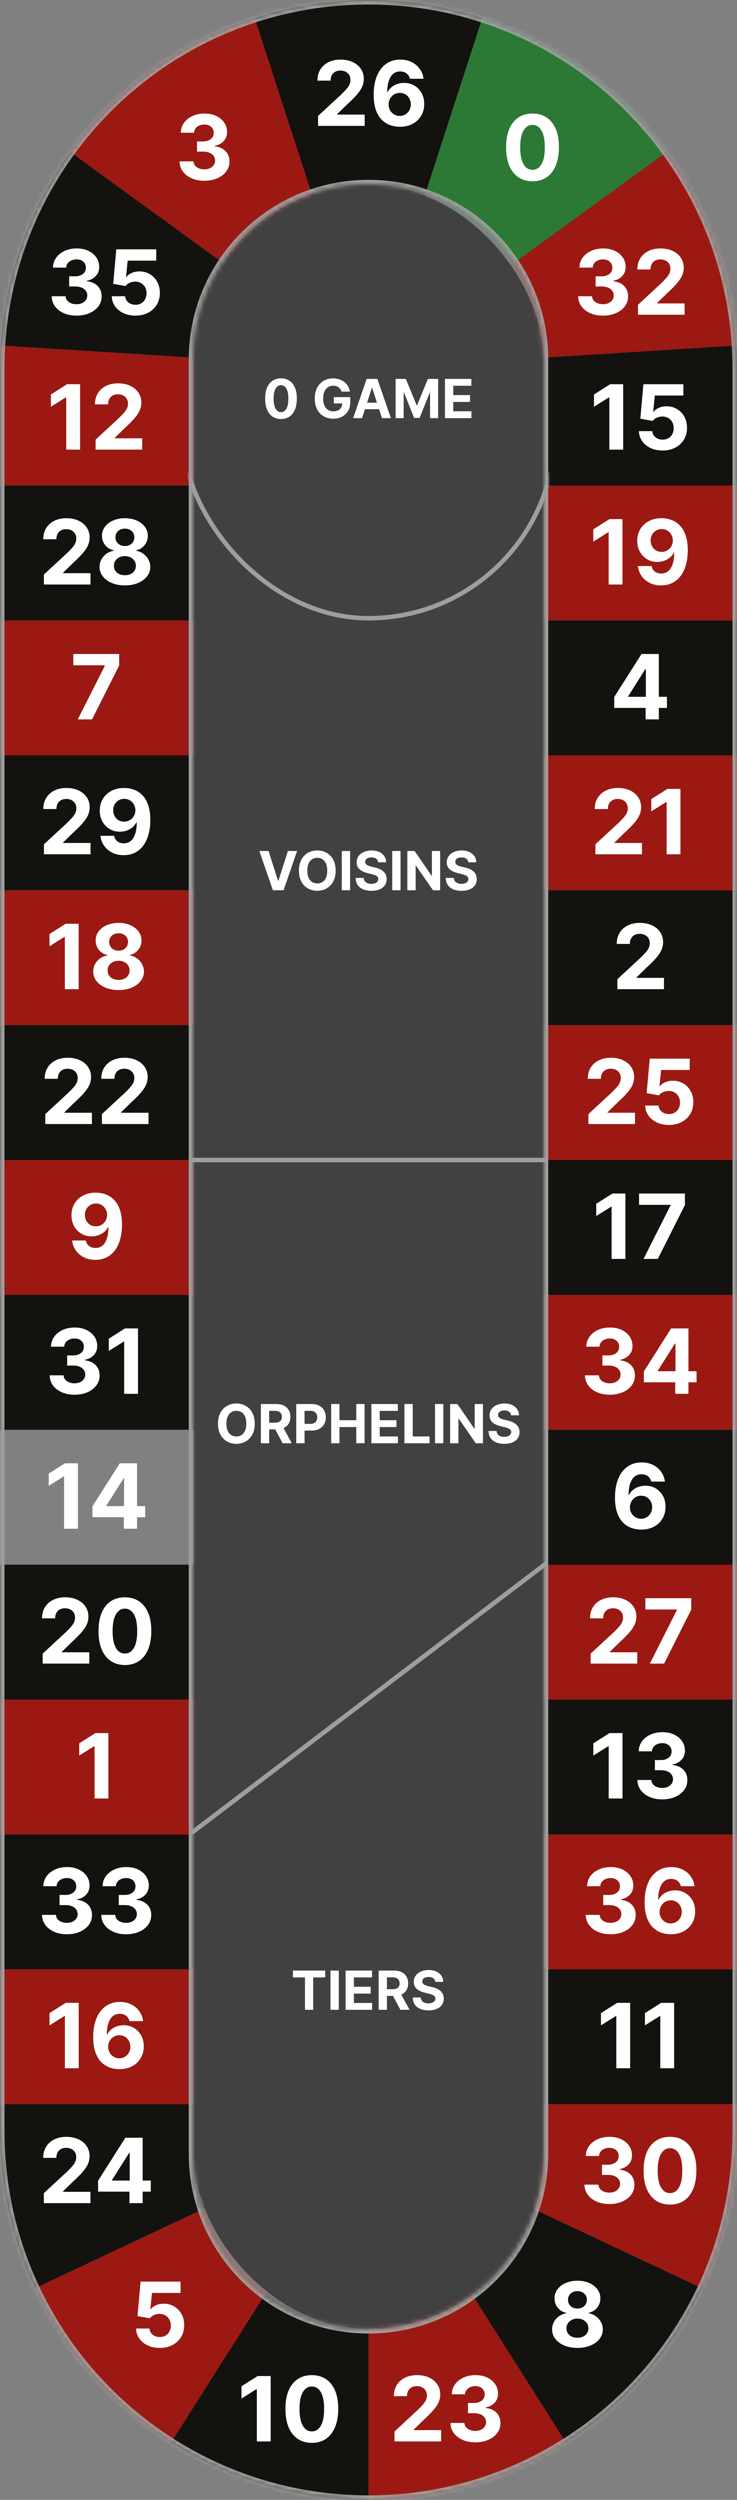 <svg width="164" height="556" viewBox="0 0 164 556" fill="none" xmlns="http://www.w3.org/2000/svg">
<rect x="0" y="0" width="164" height="556" fill="#808080" stroke="none"/>
<mask id="mask0_371_85559" style="mask-type:alpha" maskUnits="userSpaceOnUse" x="0" y="0" width="164" height="556">
<path d="M82 0C127.287 0 164 36.713 164 82V474C164 519.287 127.287 556 82 556C36.713 556 0 519.287 0 474V82C6.95892e-06 36.713 36.713 0 82 0ZM82 41C60.461 41 43 58.461 43 80V479C43 500.539 60.461 518 82 518C103.539 518 121 500.539 121 479V80C121 58.461 103.539 41 82 41Z" fill="#D9D9D9"/>
</mask>
<g mask="url(#mask0_371_85559)">
<path d="M82 556C97.56 556 112.8 551.572 125.938 543.235L82 474L82 556Z" fill="#9B1912"/>
<path d="M82 556C66.44 556 51.2 551.572 38.062 543.235L82 474L82 556Z" fill="#13120E"/>
<path d="M125.938 543.235C139.076 534.897 149.571 522.993 156.196 508.914L82 474L125.938 543.235Z" fill="#13120E"/>
<path d="M38.062 543.235C24.924 534.897 14.43 522.993 7.804 508.914L82 474L38.062 543.235Z" fill="#9B1912"/>
<rect y="168" width="30" height="82" transform="rotate(-90 0 168)" fill="#9B1912"/>
<rect y="228" width="30" height="82" transform="rotate(-90 0 228)" fill="#9B1912"/>
<rect y="288" width="30" height="82" transform="rotate(-90 0 288)" fill="#9B1912"/>
<rect y="348" width="30" height="82" transform="rotate(-90 0 PortraitReceTrack348)" fill="#9B1912"/>
<rect y="408" width="30" height="82" transform="rotate(-90 0 408)" fill="#9B1912"/>
<rect y="468" width="30" height="82" transform="rotate(-90 0 468)" fill="#9B1912"/>
<path d="M0 468V474C0 486.071 2.665 497.992 7.804 508.914L82 474V468L0 468Z" fill="#13120E"/>
<rect x="82" y="138" width="30" height="82" transform="rotate(-90 82 138)" fill="#9B1912"/>
<rect x="82" y="198" width="30" height="82" transform="rotate(-90 82 198)" fill="#9B1912"/>
<rect x="82" y="258" width="30" height="82" transform="rotate(-90 82 258)" fill="#9B1912"/>
<rect x="82" y="318" width="30" height="82" transform="rotate(-90 82 318)" fill="#9B1912"/>
<rect x="82" y="378" width="30" height="82" transform="rotate(-90 82 378)" fill="#9B1912"/>
<rect x="82" y="438" width="30" height="82" transform="rotate(-90 82 438)" fill="#9B1912"/>
<path d="M15.661 33.802C6.514 46.39 1.139 61.321 0.162 76.851L82 82L15.661 33.802Z" fill="#13120E"/>
<path d="M0 82C1.59781e-07 80.282 0.054 78.565 0.162 76.851L82 82L82 108L0 108L0 82Z" fill="#9B1912"/>
<path d="M56.661 4.013C40.191 9.365 25.839 19.792 15.661 33.802L82 82L56.661 4.013Z" fill="#9B1912"/>
<path d="M107.339 4.013C90.87 -1.338 73.13 -1.338 56.661 4.013L82 82L107.339 4.013Z" fill="#13120E"/>
<path d="M148.339 33.802C138.161 19.792 123.809 9.365 107.339 4.013L82 82L148.339 33.802Z" fill="#2B7934"/>
<path d="M163.838 76.851C162.861 61.321 157.486 46.39 148.339 33.802L82 82L163.838 76.851Z" fill="#9B1912"/>
<path d="M164 82C164 80.282 163.946 78.565 163.838 76.851L82 82L82 108L164 108L164 82Z" fill="#13120E"/>
<rect x="82" y="168" width="30" height="82" transform="rotate(-90 82 168)" fill="#13120E"/>
<rect x="82" y="228" width="30" height="82" transform="rotate(-90 82 228)" fill="#13120E"/>
<rect x="82" y="288" width="30" height="82" transform="rotate(-90 82 288)" fill="#13120E"/>
<rect x="82" y="348" width="30" height="82" transform="rotate(-90 82 348)" fill="#13120E"/>
<rect x="82" y="408" width="30" height="82" transform="rotate(-90 82 408)" fill="#13120E"/>
<rect x="82" y="468" width="30" height="82" transform="rotate(-90 82 468)" fill="#13120E"/>
<path d="M156.196 508.914C161.335 497.992 164 486.071 164 474V468L82 468L82 474L156.196 508.914Z" fill="#9B1912"/>
<rect y="138" width="30" height="82" transform="rotate(-90 0 138)" fill="#13120E"/>
<rect y="198" width="30" height="82" transform="rotate(-90 0 198)" fill="#13120E"/>
<rect y="258" width="30" height="82" transform="rotate(-90 0 258)" fill="#13120E"/>
<rect y="318" width="30" height="82" transform="rotate(-90 0 318)" fill="#13120E"/>
<rect y="378" width="30" height="82" transform="rotate(-90 0 378)" fill="#13120E"/>
<rect y="438" width="30" height="82" transform="rotate(-90 0 438)" fill="#13120E"/>
</g>
<rect x="43" y="41" width="78" height="477" rx="39" fill="#1E1E1E" fill-opacity="0.64"/>
<line x1="42.698" y1="407.602" x2="121.698" y2="347.602" stroke="#9E9E9E"/>
<mask id="mask1_371_85559" style="mask-type:alpha" maskUnits="userSpaceOnUse" x="42" y="105" width="80" height="46">
<rect x="42" y="105" width="80" height="46" fill="#9E9E9E"/>
</mask>
<g mask="url(#mask1_371_85559)">
<rect x="40.5" y="32.5" width="83" height="105" rx="41.5" stroke="#9E9E9E"/>
</g>
<mask id="path-43-inside-1_371_85559" fill="white">
<path d="M164 474C164 519.287 127.287 556 82 556V556C36.713 556 0 519.287 0 474V82C0 36.713 36.713 0 82 0V0C127.287 0 164 36.713 164 82V474ZM82 41C60.461 41 43 58.461 43 80V479C43 500.539 60.461 518 82 518C103.539 518 121 500.539 121 479V80C121 58.461 103.539 41 82 41Z"/>
</mask>
<path d="M0 474H1V82H0H-1V474H0ZM164 82H163V474H164H165V82H164ZM82 41V40C59.909 40 42 57.909 42 80H43H44C44 59.013 61.013 42 82 42V41ZM43 80H42V479H43H44V80H43ZM43 479H42C42 501.091 59.909 519 82 519V518V517C61.013 517 44 499.987 44 479H43ZM82 518V519C104.091 519 122 501.091 122 479H121H120C120 499.987 102.987 517 82 517V518ZM121 479H122V80H121H120V479H121ZM121 80H122C122 57.909 104.091 40 82 40V41V42C102.987 42 120 59.013 120 80H121ZM82 0V1C126.735 1 163 37.265 163 82H164H165C165 36.16 127.84 -1 82 -1V0ZM0 82H1C1 37.265 37.265 1 82 1V0V-1C36.16 -1 -1 36.16 -1 82H0ZM82 556V555C37.265 555 1 518.735 1 474H0H-1C-1 519.84 36.16 557 82 557V556ZM82 556V557C127.84 557 165 519.84 165 474H164H163C163 518.735 126.735 555 82 555V556Z" fill="#9E9E9E" mask="url(#path-43-inside-1_371_85559)"/>
<line x1="42" y1="258" x2="122" y2="258" stroke="#9E9E9E"/>
<path d="M135.579 490.199C134.518 490.199 133.574 490.017 132.745 489.652C131.921 489.283 131.27 488.776 130.792 488.132C130.318 487.483 130.075 486.735 130.06 485.888H133.157C133.176 486.243 133.292 486.555 133.505 486.825C133.723 487.09 134.012 487.296 134.371 487.443C134.731 487.59 135.136 487.663 135.586 487.663C136.055 487.663 136.469 487.58 136.829 487.415C137.189 487.249 137.47 487.019 137.674 486.726C137.878 486.432 137.979 486.094 137.979 485.71C137.979 485.322 137.871 484.979 137.653 484.68C137.44 484.377 137.132 484.141 136.729 483.97C136.332 483.8 135.858 483.714 135.309 483.714H133.952V481.456H135.309C135.773 481.456 136.183 481.375 136.538 481.214C136.897 481.054 137.177 480.831 137.376 480.547C137.575 480.258 137.674 479.922 137.674 479.538C137.674 479.174 137.586 478.854 137.411 478.58C137.241 478.3 136.999 478.082 136.687 477.926C136.379 477.77 136.019 477.692 135.607 477.692C135.191 477.692 134.809 477.768 134.464 477.919C134.118 478.066 133.841 478.277 133.633 478.551C133.424 478.826 133.313 479.148 133.299 479.517H130.352C130.366 478.679 130.605 477.94 131.069 477.301C131.533 476.662 132.158 476.162 132.944 475.803C133.735 475.438 134.627 475.256 135.621 475.256C136.625 475.256 137.504 475.438 138.256 475.803C139.009 476.167 139.594 476.66 140.011 477.28C140.432 477.895 140.64 478.587 140.636 479.354C140.64 480.168 140.387 480.848 139.876 481.392C139.369 481.937 138.709 482.282 137.894 482.429V482.543C138.964 482.68 139.779 483.052 140.337 483.658C140.901 484.259 141.18 485.012 141.175 485.916C141.18 486.745 140.941 487.481 140.458 488.125C139.98 488.769 139.319 489.276 138.477 489.645C137.634 490.014 136.668 490.199 135.579 490.199ZM149.089 490.32C147.868 490.315 146.816 490.014 145.936 489.418C145.06 488.821 144.385 487.957 143.912 486.825C143.443 485.694 143.211 484.332 143.216 482.741C143.216 481.155 143.45 479.804 143.919 478.686C144.392 477.569 145.067 476.719 145.943 476.136C146.824 475.549 147.872 475.256 149.089 475.256C150.306 475.256 151.352 475.549 152.228 476.136C153.109 476.723 153.786 477.576 154.26 478.693C154.733 479.806 154.967 481.155 154.963 482.741C154.963 484.337 154.726 485.701 154.252 486.832C153.784 487.964 153.111 488.828 152.235 489.425C151.359 490.021 150.311 490.32 149.089 490.32ZM149.089 487.77C149.922 487.77 150.588 487.351 151.085 486.513C151.582 485.675 151.828 484.418 151.824 482.741C151.824 481.638 151.71 480.72 151.483 479.986C151.26 479.252 150.943 478.7 150.531 478.331C150.124 477.962 149.643 477.777 149.089 477.777C148.261 477.777 147.598 478.191 147.1 479.02C146.603 479.848 146.352 481.089 146.348 482.741C146.348 483.859 146.459 484.792 146.681 485.54C146.909 486.283 147.228 486.842 147.64 487.216C148.052 487.585 148.535 487.77 149.089 487.77Z" fill="white"/>
<path d="M128.494 522.199C127.4 522.199 126.427 522.021 125.575 521.666C124.727 521.306 124.062 520.816 123.579 520.196C123.096 519.576 122.855 518.873 122.855 518.087C122.855 517.481 122.992 516.924 123.267 516.418C123.546 515.906 123.925 515.482 124.403 515.146C124.881 514.805 125.416 514.588 126.008 514.493V514.393C125.231 514.237 124.602 513.861 124.119 513.264C123.636 512.663 123.394 511.964 123.394 511.169C123.394 510.416 123.615 509.746 124.055 509.159C124.495 508.567 125.099 508.103 125.866 507.767C126.638 507.426 127.514 507.256 128.494 507.256C129.474 507.256 130.347 507.426 131.115 507.767C131.886 508.108 132.492 508.574 132.933 509.166C133.373 509.753 133.596 510.421 133.6 511.169C133.596 511.969 133.349 512.668 132.862 513.264C132.374 513.861 131.749 514.237 130.987 514.393V514.493C131.569 514.588 132.097 514.805 132.57 515.146C133.049 515.482 133.427 515.906 133.707 516.418C133.991 516.924 134.135 517.481 134.14 518.087C134.135 518.873 133.892 519.576 133.409 520.196C132.926 520.816 132.258 521.306 131.406 521.666C130.558 522.021 129.588 522.199 128.494 522.199ZM128.494 519.94C128.981 519.94 129.408 519.853 129.772 519.678C130.137 519.498 130.421 519.251 130.624 518.939C130.833 518.622 130.937 518.257 130.937 517.845C130.937 517.424 130.83 517.052 130.617 516.73C130.404 516.403 130.115 516.148 129.751 515.963C129.386 515.774 128.967 515.679 128.494 515.679C128.025 515.679 127.606 515.774 127.237 515.963C126.867 516.148 126.576 516.403 126.363 516.73C126.155 517.052 126.051 517.424 126.051 517.845C126.051 518.257 126.152 518.622 126.356 518.939C126.56 519.251 126.846 519.498 127.215 519.678C127.585 519.853 128.011 519.94 128.494 519.94ZM128.494 513.442C128.901 513.442 129.263 513.359 129.58 513.193C129.898 513.027 130.146 512.798 130.326 512.504C130.506 512.211 130.596 511.872 130.596 511.489C130.596 511.11 130.506 510.778 130.326 510.494C130.146 510.205 129.9 509.981 129.588 509.82C129.275 509.654 128.91 509.571 128.494 509.571C128.082 509.571 127.717 509.654 127.4 509.82C127.083 509.981 126.834 510.205 126.654 510.494C126.479 510.778 126.392 511.11 126.392 511.489C126.392 511.872 126.481 512.211 126.661 512.504C126.841 512.798 127.09 513.027 127.407 513.193C127.724 513.359 128.087 513.442 128.494 513.442Z" fill="white"/>
<path d="M87.788 543V540.784L92.966 535.99C93.406 535.564 93.776 535.18 94.074 534.839C94.377 534.499 94.606 534.165 94.763 533.838C94.919 533.507 94.997 533.149 94.997 532.766C94.997 532.339 94.9 531.973 94.706 531.665C94.512 531.352 94.247 531.113 93.91 530.947C93.574 530.777 93.193 530.692 92.767 530.692C92.322 530.692 91.934 530.782 91.602 530.962C91.271 531.142 91.015 531.4 90.835 531.736C90.655 532.072 90.565 532.472 90.565 532.936H87.646C87.646 531.984 87.862 531.158 88.293 530.457C88.724 529.757 89.327 529.214 90.104 528.831C90.88 528.447 91.775 528.256 92.788 528.256C93.83 528.256 94.737 528.44 95.508 528.81C96.285 529.174 96.889 529.681 97.32 530.33C97.751 530.978 97.966 531.722 97.966 532.56C97.966 533.109 97.857 533.651 97.639 534.186C97.426 534.721 97.045 535.315 96.496 535.969C95.947 536.617 95.172 537.396 94.173 538.305L92.05 540.386V540.486H98.158V543H87.788ZM105.762 543.199C104.702 543.199 103.757 543.017 102.929 542.652C102.105 542.283 101.454 541.776 100.975 541.132C100.502 540.483 100.258 539.735 100.244 538.888H103.341C103.359 539.243 103.475 539.555 103.689 539.825C103.906 540.09 104.195 540.296 104.555 540.443C104.915 540.59 105.32 540.663 105.77 540.663C106.238 540.663 106.653 540.58 107.012 540.415C107.372 540.249 107.654 540.019 107.858 539.726C108.061 539.432 108.163 539.094 108.163 538.71C108.163 538.322 108.054 537.979 107.836 537.68C107.623 537.377 107.315 537.141 106.913 536.97C106.515 536.8 106.042 536.714 105.493 536.714H104.136V534.456H105.493C105.957 534.456 106.366 534.375 106.721 534.214C107.081 534.054 107.36 533.831 107.559 533.547C107.758 533.258 107.858 532.922 107.858 532.538C107.858 532.174 107.77 531.854 107.595 531.58C107.424 531.3 107.183 531.082 106.87 530.926C106.563 530.77 106.203 530.692 105.791 530.692C105.374 530.692 104.993 530.768 104.647 530.919C104.302 531.066 104.025 531.277 103.816 531.551C103.608 531.826 103.497 532.148 103.483 532.517H100.535C100.549 531.679 100.788 530.94 101.252 530.301C101.717 529.662 102.342 529.162 103.127 528.803C103.918 528.438 104.811 528.256 105.805 528.256C106.809 528.256 107.687 528.438 108.44 528.803C109.193 529.167 109.778 529.66 110.194 530.28C110.616 530.895 110.824 531.587 110.819 532.354C110.824 533.168 110.571 533.848 110.059 534.392C109.553 534.937 108.892 535.282 108.078 535.429V535.543C109.148 535.68 109.962 536.052 110.521 536.658C111.084 537.259 111.364 538.012 111.359 538.916C111.364 539.745 111.125 540.481 110.642 541.125C110.163 541.769 109.503 542.276 108.66 542.645C107.817 543.014 106.851 543.199 105.762 543.199Z" fill="white"/>
<path d="M60.23 528.455V543H57.154V531.374H57.069L53.738 533.462V530.734L57.339 528.455H60.23ZM69.39 543.32C68.168 543.315 67.117 543.014 66.237 542.418C65.361 541.821 64.686 540.957 64.212 539.825C63.744 538.694 63.512 537.332 63.516 535.741C63.516 534.155 63.751 532.804 64.219 531.686C64.693 530.569 65.368 529.719 66.244 529.136C67.124 528.549 68.173 528.256 69.39 528.256C70.607 528.256 71.653 528.549 72.529 529.136C73.41 529.723 74.087 530.576 74.56 531.693C75.034 532.806 75.268 534.155 75.263 535.741C75.263 537.337 75.027 538.701 74.553 539.832C74.085 540.964 73.412 541.828 72.536 542.425C71.66 543.021 70.612 543.32 69.39 543.32ZM69.39 540.77C70.223 540.77 70.888 540.351 71.386 539.513C71.883 538.675 72.129 537.418 72.124 535.741C72.124 534.638 72.011 533.72 71.783 532.986C71.561 532.252 71.244 531.7 70.832 531.331C70.424 530.962 69.944 530.777 69.39 530.777C68.561 530.777 67.898 531.191 67.401 532.02C66.904 532.848 66.653 534.089 66.648 535.741C66.648 536.859 66.76 537.792 66.982 538.54C67.21 539.283 67.529 539.842 67.941 540.216C68.353 540.585 68.836 540.77 69.39 540.77Z" fill="white"/>
<path d="M35.546 522.199C34.542 522.199 33.648 522.014 32.861 521.645C32.08 521.276 31.46 520.767 31.001 520.118C30.541 519.469 30.302 518.726 30.283 517.888H33.266C33.3 518.451 33.536 518.908 33.977 519.259C34.417 519.609 34.94 519.784 35.546 519.784C36.029 519.784 36.455 519.678 36.825 519.464C37.199 519.247 37.49 518.946 37.698 518.562C37.911 518.174 38.018 517.729 38.018 517.227C38.018 516.716 37.909 516.266 37.691 515.878C37.478 515.49 37.182 515.187 36.803 514.969C36.425 514.751 35.991 514.64 35.504 514.635C35.077 514.635 34.663 514.723 34.261 514.898C33.863 515.073 33.553 515.312 33.33 515.615L30.596 515.125L31.285 507.455H40.177V509.969H33.82L33.444 513.612H33.529C33.785 513.252 34.171 512.954 34.687 512.717C35.203 512.481 35.781 512.362 36.42 512.362C37.296 512.362 38.077 512.568 38.764 512.98C39.45 513.392 39.992 513.958 40.39 514.678C40.788 515.393 40.984 516.216 40.979 517.149C40.984 518.129 40.757 519 40.298 519.763C39.843 520.52 39.206 521.117 38.387 521.553C37.573 521.983 36.626 522.199 35.546 522.199Z" fill="white"/>
<path d="M9.759 490V487.784L14.937 482.99C15.377 482.564 15.746 482.18 16.045 481.839C16.348 481.499 16.577 481.165 16.733 480.838C16.89 480.507 16.968 480.149 16.968 479.766C16.968 479.339 16.871 478.973 16.677 478.665C16.483 478.352 16.217 478.113 15.881 477.947C15.545 477.777 15.164 477.692 14.738 477.692C14.293 477.692 13.904 477.782 13.573 477.962C13.242 478.142 12.986 478.4 12.806 478.736C12.626 479.072 12.536 479.472 12.536 479.936H9.617C9.617 478.984 9.832 478.158 10.263 477.457C10.694 476.757 11.298 476.214 12.074 475.831C12.851 475.447 13.746 475.256 14.759 475.256C15.801 475.256 16.707 475.44 17.479 475.81C18.256 476.174 18.859 476.681 19.29 477.33C19.721 477.978 19.937 478.722 19.937 479.56C19.937 480.109 19.828 480.651 19.61 481.186C19.397 481.721 19.016 482.315 18.466 482.969C17.917 483.617 17.143 484.396 16.144 485.305L14.02 487.386V487.486H20.128V490H9.759ZM21.824 487.443V485.021L27.896 475.455H29.985V478.807H28.749L24.921 484.865V484.979H33.55V487.443H21.824ZM28.806 490V486.705L28.862 485.632V475.455H31.746V490H28.806Z" fill="white"/>
<path d="M17.513 445.455V460H14.438V448.374H14.352L11.021 450.462V447.734L14.622 445.455H17.513ZM26.552 460.199C25.804 460.194 25.082 460.069 24.386 459.822C23.695 459.576 23.075 459.176 22.525 458.622C21.976 458.068 21.541 457.334 21.219 456.42C20.901 455.507 20.743 454.384 20.743 453.054C20.747 451.832 20.887 450.741 21.162 449.78C21.441 448.814 21.839 447.995 22.355 447.322C22.876 446.65 23.498 446.139 24.223 445.788C24.947 445.433 25.759 445.256 26.659 445.256C27.63 445.256 28.487 445.445 29.23 445.824C29.973 446.198 30.57 446.707 31.02 447.351C31.474 447.995 31.749 448.717 31.844 449.517H28.811C28.692 449.01 28.444 448.613 28.065 448.324C27.686 448.035 27.218 447.891 26.659 447.891C25.712 447.891 24.992 448.303 24.5 449.126C24.012 449.95 23.764 451.07 23.754 452.486H23.854C24.071 452.055 24.365 451.688 24.734 451.385C25.108 451.077 25.532 450.843 26.006 450.682C26.484 450.516 26.988 450.433 27.518 450.433C28.38 450.433 29.147 450.637 29.819 451.044C30.492 451.446 31.022 452 31.41 452.706C31.799 453.411 31.993 454.219 31.993 455.128C31.993 456.113 31.763 456.989 31.304 457.756C30.849 458.523 30.212 459.124 29.393 459.56C28.579 459.991 27.632 460.204 26.552 460.199ZM26.538 457.784C27.012 457.784 27.435 457.67 27.809 457.443C28.183 457.216 28.477 456.908 28.69 456.52C28.903 456.132 29.01 455.696 29.01 455.213C29.01 454.73 28.903 454.297 28.69 453.913C28.482 453.53 28.193 453.224 27.824 452.997C27.454 452.77 27.033 452.656 26.559 452.656C26.204 452.656 25.875 452.723 25.572 452.855C25.274 452.988 25.011 453.172 24.784 453.409C24.561 453.646 24.386 453.92 24.258 454.233C24.131 454.541 24.067 454.87 24.067 455.22C24.067 455.689 24.173 456.117 24.386 456.506C24.604 456.894 24.898 457.204 25.267 457.436C25.641 457.668 26.065 457.784 26.538 457.784Z" fill="white"/>
<path d="M14.872 430.199C13.811 430.199 12.867 430.017 12.038 429.652C11.214 429.283 10.563 428.776 10.085 428.132C9.611 427.483 9.368 426.735 9.353 425.888H12.45C12.469 426.243 12.585 426.555 12.798 426.825C13.016 427.09 13.305 427.296 13.664 427.443C14.024 427.59 14.429 427.663 14.879 427.663C15.348 427.663 15.762 427.58 16.122 427.415C16.482 427.249 16.763 427.019 16.967 426.726C17.171 426.432 17.272 426.094 17.272 425.71C17.272 425.322 17.163 424.979 16.946 424.68C16.733 424.377 16.425 424.141 16.022 423.97C15.625 423.8 15.151 423.714 14.602 423.714H13.245V421.456H14.602C15.066 421.456 15.476 421.375 15.831 421.214C16.191 421.054 16.47 420.831 16.669 420.547C16.867 420.258 16.967 419.922 16.967 419.538C16.967 419.174 16.879 418.854 16.704 418.58C16.534 418.3 16.292 418.082 15.98 417.926C15.672 417.77 15.312 417.692 14.9 417.692C14.483 417.692 14.102 417.768 13.757 417.919C13.411 418.066 13.134 418.277 12.926 418.551C12.717 418.826 12.606 419.148 12.592 419.517H9.645C9.659 418.679 9.898 417.94 10.362 417.301C10.826 416.662 11.451 416.162 12.237 415.803C13.028 415.438 13.92 415.256 14.914 415.256C15.918 415.256 16.797 415.438 17.549 415.803C18.302 416.167 18.887 416.66 19.304 417.28C19.725 417.895 19.933 418.587 19.929 419.354C19.933 420.168 19.68 420.848 19.169 421.392C18.662 421.937 18.002 422.282 17.187 422.429V422.543C18.257 422.68 19.072 423.052 19.63 423.658C20.194 424.259 20.473 425.012 20.468 425.916C20.473 426.745 20.234 427.481 19.751 428.125C19.273 428.769 18.612 429.276 17.77 429.645C16.927 430.014 15.961 430.199 14.872 430.199ZM28.055 430.199C26.995 430.199 26.05 430.017 25.222 429.652C24.398 429.283 23.747 428.776 23.268 428.132C22.795 427.483 22.551 426.735 22.537 425.888H25.634C25.652 426.243 25.768 426.555 25.982 426.825C26.199 427.09 26.488 427.296 26.848 427.443C27.208 427.59 27.613 427.663 28.062 427.663C28.531 427.663 28.945 427.58 29.305 427.415C29.665 427.249 29.947 427.019 30.151 426.726C30.354 426.432 30.456 426.094 30.456 425.71C30.456 425.322 30.347 424.979 30.129 424.68C29.916 424.377 29.608 424.141 29.206 423.97C28.808 423.8 28.335 423.714 27.785 423.714H26.429V421.456H27.785C28.25 421.456 28.659 421.375 29.014 421.214C29.374 421.054 29.653 420.831 29.852 420.547C30.051 420.258 30.151 419.922 30.151 419.538C30.151 419.174 30.063 418.854 29.888 418.58C29.717 418.3 29.476 418.082 29.163 417.926C28.856 417.77 28.496 417.692 28.084 417.692C27.667 417.692 27.286 417.768 26.94 417.919C26.595 418.066 26.318 418.277 26.109 418.551C25.901 418.826 25.79 419.148 25.776 419.517H22.828C22.842 418.679 23.081 417.94 23.546 417.301C24.009 416.662 24.634 416.162 25.421 415.803C26.211 415.438 27.104 415.256 28.098 415.256C29.102 415.256 29.98 415.438 30.733 415.803C31.486 416.167 32.071 416.66 32.487 417.28C32.909 417.895 33.117 418.587 33.112 419.354C33.117 420.168 32.864 420.848 32.352 421.392C31.846 421.937 31.185 422.282 30.371 422.429V422.543C31.441 422.68 32.255 423.052 32.814 423.658C33.377 424.259 33.657 425.012 33.652 425.916C33.657 426.745 33.418 427.481 32.935 428.125C32.456 428.769 31.796 429.276 30.953 429.645C30.11 430.014 29.144 430.199 28.055 430.199Z" fill="white"/>
<path d="M24.114 385.455V400H21.039V388.374H20.954L17.623 390.462V387.734L21.224 385.455H24.114Z" fill="white"/>
<path d="M9.495 370V367.784L14.673 362.99C15.113 362.564 15.483 362.18 15.781 361.839C16.084 361.499 16.314 361.165 16.47 360.838C16.626 360.507 16.704 360.149 16.704 359.766C16.704 359.339 16.607 358.973 16.413 358.665C16.219 358.352 15.954 358.113 15.617 357.947C15.281 357.777 14.9 357.692 14.474 357.692C14.029 357.692 13.641 357.782 13.309 357.962C12.978 358.142 12.722 358.4 12.542 358.736C12.362 359.072 12.272 359.472 12.272 359.936H9.353C9.353 358.984 9.569 358.158 10 357.457C10.431 356.757 11.034 356.214 11.811 355.831C12.587 355.447 13.482 355.256 14.495 355.256C15.537 355.256 16.444 355.44 17.216 355.81C17.992 356.174 18.596 356.681 19.027 357.33C19.457 357.978 19.673 358.722 19.673 359.56C19.673 360.109 19.564 360.651 19.346 361.186C19.133 361.721 18.752 362.315 18.203 362.969C17.654 363.617 16.879 364.396 15.88 365.305L13.757 367.386V367.486H19.865V370H9.495ZM27.796 370.32C26.575 370.315 25.523 370.014 24.643 369.418C23.767 368.821 23.092 367.957 22.619 366.825C22.15 365.694 21.918 364.332 21.923 362.741C21.923 361.155 22.157 359.804 22.626 358.686C23.099 357.569 23.774 356.719 24.65 356.136C25.53 355.549 26.579 355.256 27.796 355.256C29.013 355.256 30.059 355.549 30.935 356.136C31.816 356.723 32.493 357.576 32.967 358.693C33.44 359.806 33.675 361.155 33.67 362.741C33.67 364.337 33.433 365.701 32.959 366.832C32.491 367.964 31.818 368.828 30.942 369.425C30.067 370.021 29.018 370.32 27.796 370.32ZM27.796 367.77C28.63 367.77 29.295 367.351 29.792 366.513C30.289 365.675 30.535 364.418 30.53 362.741C30.53 361.638 30.417 360.72 30.19 359.986C29.967 359.252 29.65 358.7 29.238 358.331C28.831 357.962 28.35 357.777 27.796 357.777C26.968 357.777 26.305 358.191 25.808 359.02C25.31 359.848 25.059 361.089 25.055 362.741C25.055 363.859 25.166 364.792 25.389 365.54C25.616 366.283 25.935 366.842 26.347 367.216C26.759 367.585 27.242 367.77 27.796 367.77Z" fill="white"/>
<path d="M17.337 325.455V340H14.262V328.374H14.177L10.846 330.462V327.734L14.447 325.455H17.337ZM20.574 337.443V335.021L26.646 325.455H28.735V328.807H27.499L23.671 334.865V334.979H32.3V337.443H20.574ZM27.556 340V336.705L27.612 335.632V325.455H30.496V340H27.556Z" fill="white"/>
<path d="M16.571 310.199C15.51 310.199 14.566 310.017 13.737 309.652C12.913 309.283 12.262 308.776 11.784 308.132C11.311 307.483 11.067 306.735 11.053 305.888H14.149C14.168 306.243 14.284 306.555 14.497 306.825C14.715 307.09 15.004 307.296 15.364 307.443C15.723 307.59 16.128 307.663 16.578 307.663C17.047 307.663 17.461 307.58 17.821 307.415C18.181 307.249 18.463 307.019 18.666 306.726C18.87 306.432 18.972 306.094 18.972 305.71C18.972 305.322 18.863 304.979 18.645 304.68C18.432 304.377 18.124 304.141 17.722 303.97C17.324 303.8 16.85 303.714 16.301 303.714H14.945V301.456H16.301C16.765 301.456 17.175 301.375 17.53 301.214C17.89 301.054 18.169 300.831 18.368 300.547C18.567 300.258 18.666 299.922 18.666 299.538C18.666 299.174 18.579 298.854 18.403 298.58C18.233 298.3 17.991 298.082 17.679 297.926C17.371 297.77 17.011 297.692 16.599 297.692C16.183 297.692 15.802 297.768 15.456 297.919C15.11 298.066 14.833 298.277 14.625 298.551C14.417 298.826 14.305 299.148 14.291 299.517H11.344C11.358 298.679 11.597 297.94 12.061 297.301C12.525 296.662 13.15 296.162 13.936 295.803C14.727 295.438 15.619 295.256 16.614 295.256C17.617 295.256 18.496 295.438 19.249 295.803C20.001 296.167 20.586 296.66 21.003 297.28C21.424 297.895 21.633 298.587 21.628 299.354C21.633 300.168 21.379 300.848 20.868 301.392C20.361 301.937 19.701 302.282 18.886 302.429V302.543C19.956 302.68 20.771 303.052 21.329 303.658C21.893 304.259 22.172 305.012 22.168 305.916C22.172 306.745 21.933 307.481 21.45 308.125C20.972 308.769 20.312 309.276 19.469 309.645C18.626 310.014 17.66 310.199 16.571 310.199ZM30.706 295.455V310H27.631V298.374H27.546L24.215 300.462V297.734L27.816 295.455H30.706Z" fill="white"/>
<path d="M21.34 265.256C22.088 265.256 22.808 265.381 23.499 265.632C24.195 265.883 24.816 266.283 25.36 266.832C25.909 267.382 26.343 268.111 26.66 269.02C26.982 269.924 27.145 271.035 27.15 272.351C27.15 273.587 27.01 274.69 26.731 275.661C26.456 276.626 26.061 277.448 25.545 278.125C25.029 278.802 24.406 279.318 23.677 279.673C22.948 280.024 22.133 280.199 21.234 280.199C20.263 280.199 19.406 280.012 18.663 279.638C17.919 279.259 17.32 278.745 16.866 278.097C16.416 277.443 16.144 276.709 16.049 275.895H19.082C19.2 276.425 19.449 276.837 19.827 277.131C20.206 277.42 20.675 277.564 21.234 277.564C22.181 277.564 22.9 277.152 23.393 276.328C23.885 275.5 24.134 274.366 24.139 272.926H24.039C23.821 273.352 23.528 273.719 23.158 274.027C22.789 274.33 22.365 274.564 21.887 274.73C21.414 274.896 20.909 274.979 20.374 274.979C19.517 274.979 18.753 274.777 18.08 274.375C17.408 273.973 16.878 273.419 16.489 272.713C16.101 272.008 15.907 271.203 15.907 270.298C15.902 269.323 16.127 268.454 16.582 267.692C17.036 266.929 17.671 266.333 18.485 265.902C19.304 265.466 20.256 265.251 21.34 265.256ZM21.361 267.67C20.883 267.67 20.457 267.784 20.083 268.011C19.714 268.239 19.42 268.544 19.202 268.928C18.989 269.311 18.885 269.74 18.89 270.213C18.89 270.691 18.994 271.122 19.202 271.506C19.416 271.884 19.704 272.187 20.069 272.415C20.438 272.637 20.86 272.749 21.333 272.749C21.688 272.749 22.017 272.682 22.32 272.55C22.623 272.417 22.886 272.235 23.109 272.003C23.336 271.766 23.514 271.494 23.641 271.186C23.769 270.878 23.833 270.552 23.833 270.206C23.828 269.747 23.72 269.325 23.506 268.942C23.293 268.558 23 268.25 22.626 268.018C22.252 267.786 21.83 267.67 21.361 267.67Z" fill="white"/>
<path d="M10.081 250V247.784L15.259 242.99C15.699 242.564 16.069 242.18 16.367 241.839C16.67 241.499 16.899 241.165 17.056 240.838C17.212 240.507 17.29 240.149 17.29 239.766C17.29 239.339 17.193 238.973 16.999 238.665C16.805 238.352 16.54 238.113 16.203 237.947C15.867 237.777 15.486 237.692 15.06 237.692C14.615 237.692 14.227 237.782 13.895 237.962C13.564 238.142 13.308 238.4 13.128 238.736C12.948 239.072 12.858 239.472 12.858 239.936H9.939C9.939 238.984 10.155 238.158 10.586 237.457C11.017 236.757 11.62 236.214 12.397 235.831C13.173 235.447 14.068 235.256 15.081 235.256C16.123 235.256 17.03 235.44 17.802 235.81C18.578 236.174 19.182 236.681 19.613 237.33C20.043 237.978 20.259 238.722 20.259 239.56C20.259 240.109 20.15 240.651 19.932 241.186C19.719 241.721 19.338 242.315 18.789 242.969C18.239 243.617 17.465 244.396 16.466 245.305L14.343 247.386V247.486H20.451V250H10.081ZM22.679 250V247.784L27.857 242.99C28.297 242.564 28.666 242.18 28.965 241.839C29.267 241.499 29.497 241.165 29.653 240.838C29.81 240.507 29.888 240.149 29.888 239.766C29.888 239.339 29.791 238.973 29.597 238.665C29.402 238.352 29.137 238.113 28.801 237.947C28.465 237.777 28.084 237.692 27.658 237.692C27.213 237.692 26.824 237.782 26.493 237.962C26.162 238.142 25.906 238.4 25.726 238.736C25.546 239.072 25.456 239.472 25.456 239.936H22.537C22.537 238.984 22.752 238.158 23.183 237.457C23.614 236.757 24.218 236.214 24.994 235.831C25.771 235.447 26.666 235.256 27.679 235.256C28.721 235.256 29.627 235.44 30.399 235.81C31.176 236.174 31.779 236.681 32.21 237.33C32.641 237.978 32.856 238.722 32.856 239.56C32.856 240.109 32.748 240.651 32.53 241.186C32.317 241.721 31.936 242.315 31.386 242.969C30.837 243.617 30.063 244.396 29.064 245.305L26.94 247.386V247.486H33.048V250H22.679Z" fill="white"/>
<path d="M17.503 205.455V220H14.428V208.374H14.343L11.012 210.462V207.734L14.613 205.455H17.503ZM26.386 220.199C25.293 220.199 24.32 220.021 23.467 219.666C22.62 219.306 21.954 218.816 21.472 218.196C20.989 217.576 20.747 216.873 20.747 216.087C20.747 215.481 20.884 214.924 21.159 214.418C21.438 213.906 21.817 213.482 22.296 213.146C22.774 212.805 23.309 212.588 23.901 212.493V212.393C23.124 212.237 22.494 211.861 22.011 211.264C21.528 210.663 21.287 209.964 21.287 209.169C21.287 208.416 21.507 207.746 21.947 207.159C22.388 206.567 22.991 206.103 23.759 205.767C24.53 205.426 25.406 205.256 26.386 205.256C27.366 205.256 28.24 205.426 29.007 205.767C29.779 206.108 30.385 206.574 30.825 207.166C31.266 207.753 31.488 208.421 31.493 209.169C31.488 209.969 31.242 210.668 30.754 211.264C30.267 211.861 29.642 212.237 28.879 212.393V212.493C29.462 212.588 29.99 212.805 30.463 213.146C30.941 213.482 31.32 213.906 31.599 214.418C31.884 214.924 32.028 215.481 32.033 216.087C32.028 216.873 31.784 217.576 31.301 218.196C30.818 218.816 30.151 219.306 29.298 219.666C28.451 220.021 27.48 220.199 26.386 220.199ZM26.386 217.94C26.874 217.94 27.3 217.853 27.665 217.678C28.029 217.498 28.313 217.251 28.517 216.939C28.725 216.622 28.829 216.257 28.829 215.845C28.829 215.424 28.723 215.052 28.51 214.73C28.297 214.403 28.008 214.148 27.643 213.963C27.279 213.774 26.86 213.679 26.386 213.679C25.918 213.679 25.499 213.774 25.129 213.963C24.76 214.148 24.469 214.403 24.256 214.73C24.047 215.052 23.943 215.424 23.943 215.845C23.943 216.257 24.045 216.622 24.249 216.939C24.452 217.251 24.739 217.498 25.108 217.678C25.477 217.853 25.903 217.94 26.386 217.94ZM26.386 211.442C26.794 211.442 27.156 211.359 27.473 211.193C27.79 211.027 28.039 210.798 28.219 210.504C28.399 210.211 28.489 209.872 28.489 209.489C28.489 209.11 28.399 208.778 28.219 208.494C28.039 208.205 27.793 207.981 27.48 207.82C27.168 207.654 26.803 207.571 26.386 207.571C25.974 207.571 25.61 207.654 25.293 207.82C24.975 207.981 24.727 208.205 24.547 208.494C24.372 208.778 24.284 209.11 24.284 209.489C24.284 209.872 24.374 210.211 24.554 210.504C24.734 210.798 24.983 211.027 25.3 211.193C25.617 211.359 25.979 211.442 26.386 211.442Z" fill="white"/>
<path d="M9.779 190V187.784L14.956 182.99C15.396 182.564 15.766 182.18 16.064 181.839C16.367 181.499 16.597 181.165 16.753 180.838C16.909 180.507 16.987 180.149 16.987 179.766C16.987 179.339 16.89 178.973 16.696 178.665C16.502 178.352 16.237 178.113 15.901 177.947C15.565 177.777 15.183 177.692 14.757 177.692C14.312 177.692 13.924 177.782 13.592 177.962C13.261 178.142 13.005 178.4 12.825 178.736C12.646 179.072 12.556 179.472 12.556 179.936H9.637C9.637 178.984 9.852 178.158 10.283 177.457C10.714 176.757 11.317 176.214 12.094 175.831C12.87 175.447 13.765 175.256 14.779 175.256C15.82 175.256 16.727 175.44 17.499 175.81C18.275 176.174 18.879 176.681 19.31 177.33C19.741 177.978 19.956 178.722 19.956 179.56C19.956 180.109 19.847 180.651 19.629 181.186C19.416 181.721 19.035 182.315 18.486 182.969C17.937 183.617 17.163 184.396 16.163 185.305L14.04 187.386V187.486H20.148V190H9.779ZM27.639 175.256C28.387 175.256 29.107 175.381 29.798 175.632C30.494 175.883 31.114 176.283 31.659 176.832C32.208 177.382 32.641 178.111 32.959 179.02C33.281 179.924 33.444 181.035 33.449 182.351C33.449 183.587 33.309 184.69 33.03 185.661C32.755 186.626 32.36 187.448 31.844 188.125C31.328 188.802 30.705 189.318 29.976 189.673C29.247 190.024 28.432 190.199 27.532 190.199C26.562 190.199 25.705 190.012 24.962 189.638C24.218 189.259 23.619 188.745 23.165 188.097C22.715 187.443 22.442 186.709 22.348 185.895H25.381C25.499 186.425 25.747 186.837 26.126 187.131C26.505 187.42 26.974 187.564 27.532 187.564C28.48 187.564 29.199 187.152 29.692 186.328C30.184 185.5 30.433 184.366 30.437 182.926H30.338C30.12 183.352 29.826 183.719 29.457 184.027C29.088 184.33 28.664 184.564 28.186 184.73C27.712 184.896 27.208 184.979 26.673 184.979C25.816 184.979 25.051 184.777 24.379 184.375C23.707 183.973 23.176 183.419 22.788 182.713C22.4 182.008 22.206 181.203 22.206 180.298C22.201 179.323 22.426 178.454 22.881 177.692C23.335 176.929 23.97 176.333 24.784 175.902C25.603 175.466 26.555 175.251 27.639 175.256ZM27.66 177.67C27.182 177.67 26.756 177.784 26.382 178.011C26.013 178.239 25.719 178.544 25.501 178.928C25.288 179.311 25.184 179.74 25.189 180.213C25.189 180.691 25.293 181.122 25.501 181.506C25.714 181.884 26.003 182.187 26.368 182.415C26.737 182.637 27.158 182.749 27.632 182.749C27.987 182.749 28.316 182.682 28.619 182.55C28.922 182.417 29.185 182.235 29.407 182.003C29.635 181.766 29.812 181.494 29.94 181.186C30.068 180.878 30.132 180.552 30.132 180.206C30.127 179.747 30.018 179.325 29.805 178.942C29.592 178.558 29.299 178.25 28.924 178.018C28.55 177.786 28.129 177.67 27.66 177.67Z" fill="white"/>
<path d="M17.307 160L23.337 148.068V147.969H16.313V145.455H26.519V148.004L20.482 160H17.307Z" fill="white"/>
<path d="M9.769 130V127.784L14.946 122.99C15.387 122.564 15.756 122.18 16.054 121.839C16.357 121.499 16.587 121.165 16.743 120.838C16.899 120.507 16.978 120.149 16.978 119.766C16.978 119.339 16.881 118.973 16.686 118.665C16.492 118.352 16.227 118.113 15.891 117.947C15.555 117.777 15.174 117.692 14.748 117.692C14.302 117.692 13.914 117.782 13.583 117.962C13.251 118.142 12.996 118.4 12.816 118.736C12.636 119.072 12.546 119.472 12.546 119.936H9.627C9.627 118.984 9.842 118.158 10.273 117.457C10.704 116.757 11.308 116.214 12.084 115.831C12.861 115.447 13.756 115.256 14.769 115.256C15.81 115.256 16.717 115.44 17.489 115.81C18.265 116.174 18.869 116.681 19.3 117.33C19.731 117.978 19.946 118.722 19.946 119.56C19.946 120.109 19.837 120.651 19.62 121.186C19.407 121.721 19.025 122.315 18.476 122.969C17.927 123.617 17.153 124.396 16.154 125.305L14.03 127.386V127.486H20.138V130H9.769ZM27.793 130.199C26.699 130.199 25.726 130.021 24.874 129.666C24.026 129.306 23.361 128.816 22.878 128.196C22.395 127.576 22.153 126.873 22.153 126.087C22.153 125.481 22.291 124.924 22.565 124.418C22.845 123.906 23.224 123.482 23.702 123.146C24.18 122.805 24.715 122.588 25.307 122.493V122.393C24.53 122.237 23.901 121.861 23.418 121.264C22.935 120.663 22.693 119.964 22.693 119.169C22.693 118.416 22.913 117.746 23.354 117.159C23.794 116.567 24.398 116.103 25.165 115.767C25.937 115.426 26.812 115.256 27.793 115.256C28.773 115.256 29.646 115.426 30.413 115.767C31.185 116.108 31.791 116.574 32.231 117.166C32.672 117.753 32.894 118.421 32.899 119.169C32.894 119.969 32.648 120.668 32.16 121.264C31.673 121.861 31.048 122.237 30.285 122.393V122.493C30.868 122.588 31.396 122.805 31.869 123.146C32.347 123.482 32.726 123.906 33.006 124.418C33.29 124.924 33.434 125.481 33.439 126.087C33.434 126.873 33.19 127.576 32.707 128.196C32.224 128.816 31.557 129.306 30.704 129.666C29.857 130.021 28.886 130.199 27.793 130.199ZM27.793 127.94C28.28 127.94 28.706 127.853 29.071 127.678C29.436 127.498 29.72 127.251 29.923 126.939C30.132 126.622 30.236 126.257 30.236 125.845C30.236 125.424 30.129 125.052 29.916 124.73C29.703 124.403 29.414 124.148 29.05 123.963C28.685 123.774 28.266 123.679 27.793 123.679C27.324 123.679 26.905 123.774 26.535 123.963C26.166 124.148 25.875 124.403 25.662 124.73C25.454 125.052 25.349 125.424 25.349 125.845C25.349 126.257 25.451 126.622 25.655 126.939C25.858 127.251 26.145 127.498 26.514 127.678C26.884 127.853 27.31 127.94 27.793 127.94ZM27.793 121.442C28.2 121.442 28.562 121.359 28.879 121.193C29.197 121.027 29.445 120.798 29.625 120.504C29.805 120.211 29.895 119.872 29.895 119.489C29.895 119.11 29.805 118.778 29.625 118.494C29.445 118.205 29.199 117.981 28.886 117.82C28.574 117.654 28.209 117.571 27.793 117.571C27.381 117.571 27.016 117.654 26.699 117.82C26.382 117.981 26.133 118.205 25.953 118.494C25.778 118.778 25.69 119.11 25.69 119.489C25.69 119.872 25.78 120.211 25.96 120.504C26.14 120.798 26.389 121.027 26.706 121.193C27.023 121.359 27.385 121.442 27.793 121.442Z" fill="white"/>
<path d="M17.816 85.454V100H14.74V88.374H14.655L11.324 90.462V87.734L14.925 85.454H17.816ZM21.273 100V97.784L26.45 92.99C26.891 92.564 27.26 92.18 27.558 91.84C27.861 91.499 28.091 91.165 28.247 90.838C28.403 90.507 28.482 90.149 28.482 89.766C28.482 89.34 28.384 88.972 28.19 88.665C27.996 88.352 27.731 88.113 27.395 87.947C27.059 87.777 26.678 87.692 26.251 87.692C25.806 87.692 25.418 87.782 25.087 87.962C24.755 88.142 24.5 88.4 24.32 88.736C24.14 89.072 24.05 89.472 24.05 89.936H21.131C21.131 88.984 21.346 88.158 21.777 87.457C22.208 86.757 22.812 86.215 23.588 85.831C24.365 85.447 25.259 85.256 26.273 85.256C27.314 85.256 28.221 85.44 28.993 85.81C29.769 86.174 30.373 86.681 30.804 87.329C31.235 87.978 31.45 88.722 31.45 89.56C31.45 90.109 31.341 90.651 31.124 91.186C30.91 91.721 30.529 92.315 29.98 92.969C29.431 93.617 28.657 94.396 27.658 95.305L25.534 97.386V97.486H31.642V100H21.273Z" fill="white"/>
<path d="M17.018 70.199C15.958 70.199 15.013 70.017 14.184 69.652C13.361 69.283 12.71 68.776 12.231 68.132C11.758 67.483 11.514 66.735 11.5 65.888H14.596C14.615 66.243 14.731 66.555 14.944 66.825C15.162 67.09 15.451 67.296 15.811 67.443C16.171 67.59 16.576 67.663 17.025 67.663C17.494 67.663 17.908 67.581 18.268 67.415C18.628 67.249 18.91 67.019 19.113 66.726C19.317 66.432 19.419 66.094 19.419 65.71C19.419 65.322 19.31 64.979 19.092 64.68C18.879 64.377 18.571 64.141 18.169 63.97C17.771 63.8 17.298 63.715 16.748 63.715H15.392V61.456H16.748C17.212 61.456 17.622 61.376 17.977 61.215C18.337 61.053 18.616 60.831 18.815 60.547C19.014 60.258 19.113 59.922 19.113 59.538C19.113 59.174 19.026 58.854 18.851 58.58C18.68 58.3 18.439 58.082 18.126 57.926C17.819 57.77 17.459 57.692 17.047 57.692C16.63 57.692 16.249 57.767 15.903 57.919C15.558 58.066 15.281 58.276 15.072 58.551C14.864 58.826 14.753 59.148 14.739 59.517H11.791C11.805 58.679 12.044 57.94 12.508 57.301C12.972 56.662 13.597 56.162 14.383 55.803C15.174 55.438 16.067 55.256 17.061 55.256C18.065 55.256 18.943 55.438 19.696 55.803C20.449 56.167 21.033 56.66 21.45 57.28C21.872 57.895 22.08 58.587 22.075 59.354C22.08 60.168 21.826 60.847 21.315 61.392C20.808 61.937 20.148 62.282 19.334 62.429V62.543C20.404 62.68 21.218 63.052 21.777 63.658C22.34 64.259 22.62 65.012 22.615 65.916C22.62 66.745 22.381 67.481 21.898 68.125C21.419 68.769 20.759 69.276 19.916 69.645C19.073 70.014 18.107 70.199 17.018 70.199ZM30.138 70.199C29.134 70.199 28.239 70.014 27.453 69.645C26.672 69.276 26.052 68.767 25.593 68.118C25.133 67.469 24.894 66.726 24.875 65.888H27.858C27.891 66.451 28.128 66.908 28.568 67.258C29.009 67.609 29.532 67.784 30.138 67.784C30.621 67.784 31.047 67.678 31.416 67.465C31.79 67.247 32.082 66.946 32.29 66.562C32.503 66.174 32.61 65.729 32.61 65.227C32.61 64.716 32.501 64.266 32.283 63.878C32.07 63.49 31.774 63.187 31.395 62.969C31.016 62.751 30.583 62.64 30.095 62.635C29.669 62.635 29.255 62.722 28.852 62.898C28.455 63.073 28.145 63.312 27.922 63.615L25.188 63.125L25.877 55.455H34.769V57.969H28.412L28.036 61.612H28.121C28.377 61.252 28.762 60.954 29.279 60.717C29.795 60.481 30.372 60.362 31.012 60.362C31.887 60.362 32.669 60.568 33.355 60.98C34.042 61.392 34.584 61.958 34.982 62.678C35.379 63.392 35.576 64.216 35.571 65.149C35.576 66.129 35.349 67.001 34.889 67.763C34.435 68.52 33.798 69.117 32.979 69.553C32.164 69.983 31.218 70.199 30.138 70.199Z" fill="white"/>
<path d="M45.464 40.199C44.403 40.199 43.458 40.017 42.63 39.652C41.806 39.283 41.155 38.776 40.677 38.132C40.203 37.483 39.959 36.735 39.945 35.888H43.042C43.061 36.243 43.177 36.555 43.39 36.825C43.608 37.09 43.896 37.296 44.256 37.443C44.616 37.59 45.021 37.663 45.471 37.663C45.94 37.663 46.354 37.581 46.714 37.415C47.073 37.249 47.355 37.019 47.559 36.726C47.762 36.432 47.864 36.094 47.864 35.71C47.864 35.322 47.755 34.979 47.538 34.68C47.324 34.377 47.017 34.141 46.614 33.97C46.216 33.8 45.743 33.715 45.194 33.715H43.837V31.456H45.194C45.658 31.456 46.067 31.375 46.422 31.215C46.782 31.053 47.062 30.831 47.261 30.547C47.459 30.258 47.559 29.922 47.559 29.538C47.559 29.174 47.471 28.854 47.296 28.579C47.126 28.3 46.884 28.082 46.572 27.926C46.264 27.77 45.904 27.692 45.492 27.692C45.075 27.692 44.694 27.767 44.349 27.919C44.003 28.066 43.726 28.276 43.518 28.551C43.309 28.826 43.198 29.148 43.184 29.517H40.236C40.251 28.679 40.49 27.94 40.954 27.301C41.418 26.662 42.043 26.162 42.829 25.803C43.619 25.438 44.512 25.256 45.506 25.256C46.51 25.256 47.388 25.438 48.141 25.803C48.894 26.167 49.479 26.66 49.895 27.28C50.317 27.895 50.525 28.587 50.52 29.354C50.525 30.168 50.272 30.848 49.761 31.392C49.254 31.937 48.593 32.282 47.779 32.429V32.543C48.849 32.68 49.663 33.052 50.222 33.658C50.786 34.259 51.065 35.012 51.06 35.916C51.065 36.745 50.826 37.481 50.343 38.125C49.865 38.769 49.204 39.276 48.361 39.645C47.519 40.014 46.553 40.199 45.464 40.199Z" fill="white"/>
<path d="M70.779 28V25.784L75.956 20.99C76.397 20.564 76.766 20.18 77.064 19.84C77.367 19.499 77.597 19.165 77.753 18.838C77.909 18.507 77.987 18.149 77.987 17.766C77.987 17.34 77.89 16.973 77.696 16.665C77.502 16.352 77.237 16.113 76.901 15.947C76.565 15.777 76.183 15.692 75.757 15.692C75.312 15.692 74.924 15.782 74.593 15.962C74.261 16.142 74.005 16.4 73.826 16.736C73.645 17.072 73.556 17.472 73.556 17.936H70.636C70.636 16.984 70.852 16.158 71.283 15.457C71.714 14.757 72.317 14.214 73.094 13.831C73.87 13.447 74.765 13.256 75.779 13.256C76.82 13.256 77.727 13.44 78.499 13.81C79.275 14.174 79.879 14.681 80.31 15.329C80.741 15.978 80.956 16.722 80.956 17.56C80.956 18.109 80.847 18.651 80.629 19.186C80.416 19.721 80.035 20.315 79.486 20.969C78.937 21.617 78.163 22.396 77.163 23.305L75.04 25.386V25.486H81.148V28H70.779ZM88.959 28.199C88.21 28.194 87.489 28.069 86.792 27.822C86.101 27.576 85.481 27.176 84.932 26.622C84.382 26.068 83.947 25.334 83.625 24.421C83.308 23.507 83.149 22.384 83.149 21.054C83.154 19.832 83.293 18.741 83.568 17.78C83.847 16.814 84.245 15.995 84.761 15.322C85.282 14.65 85.905 14.139 86.629 13.788C87.353 13.433 88.165 13.256 89.065 13.256C90.036 13.256 90.893 13.445 91.636 13.824C92.38 14.198 92.976 14.707 93.426 15.351C93.88 15.995 94.155 16.717 94.25 17.517H91.217C91.099 17.01 90.85 16.613 90.471 16.324C90.093 16.035 89.624 15.891 89.065 15.891C88.118 15.891 87.398 16.303 86.906 17.126C86.418 17.95 86.17 19.07 86.16 20.486H86.26C86.478 20.055 86.771 19.688 87.14 19.385C87.514 19.077 87.938 18.843 88.412 18.682C88.89 18.516 89.394 18.433 89.924 18.433C90.786 18.433 91.553 18.637 92.226 19.044C92.898 19.447 93.428 20 93.817 20.706C94.205 21.412 94.399 22.219 94.399 23.128C94.399 24.113 94.169 24.989 93.71 25.756C93.255 26.523 92.619 27.124 91.799 27.56C90.985 27.991 90.038 28.204 88.959 28.199ZM88.944 25.784C89.418 25.784 89.842 25.671 90.216 25.443C90.59 25.216 90.883 24.908 91.096 24.52C91.309 24.132 91.416 23.696 91.416 23.213C91.416 22.73 91.309 22.297 91.096 21.913C90.888 21.53 90.599 21.224 90.23 20.997C89.861 20.77 89.439 20.656 88.966 20.656C88.611 20.656 88.281 20.723 87.978 20.855C87.68 20.988 87.417 21.172 87.19 21.409C86.968 21.646 86.792 21.921 86.665 22.233C86.537 22.541 86.473 22.87 86.473 23.22C86.473 23.689 86.579 24.117 86.792 24.506C87.01 24.894 87.304 25.204 87.673 25.436C88.047 25.668 88.471 25.784 88.944 25.784Z" fill="white"/>
<path d="M118.497 40.32C117.276 40.315 116.225 40.014 115.344 39.418C114.468 38.821 113.793 37.957 113.32 36.825C112.851 35.694 112.619 34.332 112.624 32.742C112.624 31.155 112.858 29.803 113.327 28.686C113.8 27.569 114.475 26.719 115.351 26.136C116.232 25.549 117.28 25.256 118.497 25.256C119.714 25.256 120.761 25.549 121.637 26.136C122.517 26.724 123.194 27.576 123.668 28.693C124.141 29.806 124.376 31.155 124.371 32.742C124.371 34.337 124.134 35.701 123.661 36.832C123.192 37.964 122.52 38.828 121.644 39.425C120.768 40.021 119.719 40.32 118.497 40.32ZM118.497 37.77C119.331 37.77 119.996 37.351 120.493 36.513C120.99 35.675 121.236 34.418 121.232 32.742C121.232 31.638 121.118 30.72 120.891 29.986C120.668 29.252 120.351 28.7 119.939 28.331C119.532 27.962 119.051 27.777 118.497 27.777C117.669 27.777 117.006 28.191 116.509 29.02C116.012 29.849 115.761 31.089 115.756 32.742C115.756 33.859 115.867 34.792 116.09 35.54C116.317 36.283 116.637 36.842 117.048 37.216C117.46 37.585 117.943 37.77 118.497 37.77Z" fill="white"/>
<path d="M134.165 70.199C133.104 70.199 132.16 70.017 131.331 69.652C130.507 69.283 129.856 68.776 129.378 68.132C128.904 67.483 128.661 66.735 128.646 65.888H131.743C131.762 66.243 131.878 66.555 132.091 66.825C132.309 67.09 132.598 67.296 132.957 67.443C133.317 67.59 133.722 67.663 134.172 67.663C134.641 67.663 135.055 67.581 135.415 67.415C135.775 67.249 136.056 67.019 136.26 66.726C136.464 66.432 136.565 66.094 136.565 65.71C136.565 65.322 136.456 64.979 136.239 64.68C136.026 64.377 135.718 64.141 135.315 63.97C134.918 63.8 134.444 63.715 133.895 63.715H132.538V61.456H133.895C134.359 61.456 134.768 61.376 135.124 61.215C135.483 61.053 135.763 60.831 135.962 60.547C136.161 60.258 136.26 59.922 136.26 59.538C136.26 59.174 136.172 58.854 135.997 58.58C135.827 58.3 135.585 58.082 135.273 57.926C134.965 57.77 134.605 57.692 134.193 57.692C133.777 57.692 133.395 57.767 133.05 57.919C132.704 58.066 132.427 58.276 132.219 58.551C132.01 58.826 131.899 59.148 131.885 59.517H128.938C128.952 58.679 129.191 57.94 129.655 57.301C130.119 56.662 130.744 56.162 131.53 55.803C132.321 55.438 133.213 55.256 134.207 55.256C135.211 55.256 136.089 55.438 136.842 55.803C137.595 56.167 138.18 56.66 138.597 57.28C139.018 57.895 139.226 58.587 139.222 59.354C139.226 60.168 138.973 60.847 138.462 61.392C137.955 61.937 137.295 62.282 136.48 62.429V62.543C137.55 62.68 138.365 63.052 138.923 63.658C139.487 64.259 139.766 65.012 139.761 65.916C139.766 66.745 139.527 67.481 139.044 68.125C138.566 68.769 137.905 69.276 137.062 69.645C136.22 70.014 135.254 70.199 134.165 70.199ZM141.972 70V67.784L147.15 62.99C147.59 62.564 147.959 62.18 148.257 61.84C148.56 61.499 148.79 61.165 148.946 60.838C149.103 60.507 149.181 60.149 149.181 59.766C149.181 59.34 149.084 58.972 148.89 58.665C148.695 58.352 148.43 58.113 148.094 57.947C147.758 57.777 147.377 57.692 146.951 57.692C146.506 57.692 146.117 57.782 145.786 57.962C145.454 58.142 145.199 58.4 145.019 58.736C144.839 59.072 144.749 59.472 144.749 59.936H141.83C141.83 58.984 142.045 58.158 142.476 57.457C142.907 56.757 143.511 56.215 144.287 55.831C145.064 55.447 145.959 55.256 146.972 55.256C148.014 55.256 148.92 55.44 149.692 55.81C150.469 56.174 151.072 56.681 151.503 57.33C151.934 57.978 152.15 58.722 152.15 59.56C152.15 60.109 152.041 60.651 151.823 61.186C151.61 61.721 151.229 62.315 150.679 62.969C150.13 63.617 149.356 64.396 148.357 65.305L146.233 67.386V67.486H152.341V70H141.972Z" fill="white"/>
<path d="M138.669 85.454V100H135.594V88.374H135.509L132.178 90.462V87.734L135.779 85.454H138.669ZM147.439 100.199C146.435 100.199 145.54 100.014 144.754 99.645C143.973 99.276 143.353 98.767 142.893 98.118C142.434 97.469 142.195 96.726 142.176 95.888H145.159C145.192 96.451 145.429 96.908 145.869 97.258C146.309 97.609 146.833 97.784 147.439 97.784C147.922 97.784 148.348 97.678 148.717 97.465C149.091 97.247 149.382 96.946 149.591 96.562C149.804 96.174 149.91 95.729 149.91 95.227C149.91 94.716 149.801 94.266 149.584 93.878C149.371 93.49 149.075 93.187 148.696 92.969C148.317 92.751 147.884 92.64 147.396 92.635C146.97 92.635 146.556 92.722 146.153 92.898C145.756 93.073 145.445 93.312 145.223 93.615L142.488 93.125L143.177 85.454H152.069V87.969H145.713L145.336 91.612H145.422C145.677 91.252 146.063 90.954 146.579 90.717C147.095 90.481 147.673 90.362 148.312 90.362C149.188 90.362 149.97 90.568 150.656 90.98C151.343 91.392 151.885 91.958 152.282 92.678C152.68 93.392 152.877 94.216 152.872 95.149C152.877 96.129 152.649 97.001 152.19 97.763C151.736 98.52 151.099 99.117 150.28 99.553C149.465 99.983 148.518 100.199 147.439 100.199Z" fill="white"/>
<path d="M138.513 115.455V130H135.438V118.374H135.352L132.021 120.462V117.734L135.622 115.455H138.513ZM147.233 115.256C147.981 115.256 148.701 115.381 149.392 115.632C150.088 115.883 150.708 116.283 151.253 116.832C151.802 117.382 152.235 118.111 152.552 119.02C152.874 119.924 153.038 121.035 153.042 122.351C153.042 123.587 152.903 124.69 152.623 125.661C152.349 126.626 151.953 127.448 151.437 128.125C150.921 128.802 150.299 129.318 149.569 129.673C148.84 130.024 148.026 130.199 147.126 130.199C146.156 130.199 145.299 130.012 144.555 129.638C143.812 129.259 143.213 128.745 142.758 128.097C142.309 127.443 142.036 126.709 141.942 125.895H144.974C145.093 126.425 145.341 126.837 145.72 127.131C146.099 127.42 146.568 127.564 147.126 127.564C148.073 127.564 148.793 127.152 149.285 126.328C149.778 125.5 150.026 124.366 150.031 122.926H149.932C149.714 123.352 149.42 123.719 149.051 124.027C148.682 124.33 148.258 124.564 147.78 124.73C147.306 124.896 146.802 124.979 146.267 124.979C145.41 124.979 144.645 124.777 143.973 124.375C143.3 123.973 142.77 123.419 142.382 122.713C141.994 122.008 141.8 121.203 141.8 120.298C141.795 119.323 142.02 118.454 142.474 117.692C142.929 116.929 143.563 116.333 144.378 115.902C145.197 115.466 146.148 115.251 147.233 115.256ZM147.254 117.67C146.776 117.67 146.35 117.784 145.976 118.011C145.606 118.239 145.313 118.544 145.095 118.928C144.882 119.311 144.778 119.74 144.782 120.213C144.782 120.691 144.887 121.122 145.095 121.506C145.308 121.884 145.597 122.187 145.961 122.415C146.331 122.637 146.752 122.749 147.226 122.749C147.581 122.749 147.91 122.682 148.213 122.55C148.516 122.417 148.779 122.235 149.001 122.003C149.229 121.766 149.406 121.494 149.534 121.186C149.662 120.878 149.726 120.552 149.726 120.206C149.721 119.747 149.612 119.325 149.399 118.942C149.186 118.558 148.892 118.25 148.518 118.018C148.144 117.786 147.723 117.67 147.254 117.67Z" fill="white"/>
<path d="M136.681 157.443V155.021L142.754 145.455H144.842V148.807H143.606L139.778 154.865V154.979H148.407V157.443H136.681ZM143.663 160V156.705L143.72 155.632V145.455H146.603V160H143.663Z" fill="white"/>
<path d="M132.488 190V187.784L137.665 182.99C138.105 182.564 138.475 182.18 138.773 181.839C139.076 181.499 139.306 181.165 139.462 180.838C139.618 180.507 139.696 180.149 139.696 179.766C139.696 179.339 139.599 178.973 139.405 178.665C139.211 178.352 138.946 178.113 138.61 177.947C138.274 177.777 137.892 177.692 137.466 177.692C137.021 177.692 136.633 177.782 136.301 177.962C135.97 178.142 135.714 178.4 135.534 178.736C135.355 179.072 135.265 179.472 135.265 179.936H132.346C132.346 178.984 132.561 178.158 132.992 177.457C133.423 176.757 134.026 176.214 134.803 175.831C135.579 175.447 136.474 175.256 137.488 175.256C138.529 175.256 139.436 175.44 140.208 175.81C140.984 176.174 141.588 176.681 142.019 177.33C142.45 177.978 142.665 178.722 142.665 179.56C142.665 180.109 142.556 180.651 142.338 181.186C142.125 181.721 141.744 182.315 141.195 182.969C140.646 183.617 139.872 184.396 138.873 185.305L136.749 187.386V187.486H142.857V190H132.488ZM151.413 175.455V190H148.338V178.374H148.253L144.922 180.462V177.734L148.523 175.455H151.413Z" fill="white"/>
<path d="M137.38 220V217.784L142.558 212.99C142.998 212.564 143.367 212.18 143.666 211.839C143.969 211.499 144.198 211.165 144.355 210.838C144.511 210.507 144.589 210.149 144.589 209.766C144.589 209.339 144.492 208.973 144.298 208.665C144.104 208.352 143.838 208.113 143.502 207.947C143.166 207.777 142.785 207.692 142.359 207.692C141.914 207.692 141.526 207.782 141.194 207.962C140.863 208.142 140.607 208.4 140.427 208.736C140.247 209.072 140.157 209.472 140.157 209.936H137.238C137.238 208.984 137.454 208.158 137.884 207.457C138.315 206.757 138.919 206.214 139.695 205.831C140.472 205.447 141.367 205.256 142.38 205.256C143.422 205.256 144.329 205.44 145.1 205.81C145.877 206.174 146.481 206.681 146.911 207.33C147.342 207.978 147.558 208.722 147.558 209.56C147.558 210.109 147.449 210.651 147.231 211.186C147.018 211.721 146.637 212.315 146.088 212.969C145.538 213.617 144.764 214.396 143.765 215.305L141.642 217.386V217.486H147.749V220H137.38Z" fill="white"/>
<path d="M130.935 250V247.784L136.112 242.99C136.553 242.564 136.922 242.18 137.22 241.839C137.523 241.499 137.753 241.165 137.909 240.838C138.066 240.507 138.144 240.149 138.144 239.766C138.144 239.339 138.047 238.973 137.852 238.665C137.658 238.352 137.393 238.113 137.057 237.947C136.721 237.777 136.34 237.692 135.914 237.692C135.468 237.692 135.08 237.782 134.749 237.962C134.417 238.142 134.162 238.4 133.982 238.736C133.802 239.072 133.712 239.472 133.712 239.936H130.793C130.793 238.984 131.008 238.158 131.439 237.457C131.87 236.757 132.474 236.214 133.25 235.831C134.027 235.447 134.922 235.256 135.935 235.256C136.977 235.256 137.883 235.44 138.655 235.81C139.432 236.174 140.035 236.681 140.466 237.33C140.897 237.978 141.112 238.722 141.112 239.56C141.112 240.109 141.003 240.651 140.786 241.186C140.573 241.721 140.191 242.315 139.642 242.969C139.093 243.617 138.319 244.396 137.32 245.305L135.196 247.386V247.486H141.304V250H130.935ZM148.845 250.199C147.841 250.199 146.946 250.014 146.16 249.645C145.379 249.276 144.759 248.767 144.3 248.118C143.84 247.469 143.601 246.726 143.582 245.888H146.565C146.598 246.451 146.835 246.908 147.275 247.259C147.716 247.609 148.239 247.784 148.845 247.784C149.328 247.784 149.754 247.678 150.123 247.464C150.497 247.247 150.789 246.946 150.997 246.562C151.21 246.174 151.317 245.729 151.317 245.227C151.317 244.716 151.208 244.266 150.99 243.878C150.777 243.49 150.481 243.187 150.102 242.969C149.723 242.751 149.29 242.64 148.802 242.635C148.376 242.635 147.962 242.723 147.559 242.898C147.162 243.073 146.852 243.312 146.629 243.615L143.895 243.125L144.584 235.455H153.476V237.969H147.119L146.743 241.612H146.828C147.084 241.252 147.47 240.954 147.986 240.717C148.502 240.481 149.079 240.362 149.719 240.362C150.595 240.362 151.376 240.568 152.062 240.98C152.749 241.392 153.291 241.958 153.689 242.678C154.086 243.393 154.283 244.216 154.278 245.149C154.283 246.129 154.056 247 153.596 247.763C153.142 248.52 152.505 249.117 151.686 249.553C150.872 249.983 149.925 250.199 148.845 250.199Z" fill="white"/>
<path d="M139.167 265.455V280H136.092V268.374H136.007L132.676 270.462V267.734L136.277 265.455H139.167ZM143.2 280L149.229 268.068V267.969H142.205V265.455H152.411V268.004L146.374 280H143.2Z" fill="white"/>
<path d="M135.686 310.199C134.626 310.199 133.681 310.017 132.852 309.652C132.029 309.283 131.378 308.776 130.899 308.132C130.426 307.483 130.182 306.735 130.168 305.888H133.264C133.283 306.243 133.399 306.555 133.612 306.825C133.83 307.09 134.119 307.296 134.479 307.443C134.839 307.59 135.244 307.663 135.693 307.663C136.162 307.663 136.576 307.58 136.936 307.415C137.296 307.249 137.578 307.019 137.781 306.726C137.985 306.432 138.087 306.094 138.087 305.71C138.087 305.322 137.978 304.979 137.76 304.68C137.547 304.377 137.239 304.141 136.837 303.97C136.439 303.8 135.966 303.714 135.416 303.714H134.06V301.456H135.416C135.88 301.456 136.29 301.375 136.645 301.214C137.005 301.054 137.284 300.831 137.483 300.547C137.682 300.258 137.781 299.922 137.781 299.538C137.781 299.174 137.694 298.854 137.519 298.58C137.348 298.3 137.107 298.082 136.794 297.926C136.486 297.77 136.127 297.692 135.715 297.692C135.298 297.692 134.917 297.768 134.571 297.919C134.226 298.066 133.949 298.277 133.74 298.551C133.532 298.826 133.421 299.148 133.406 299.517H130.459C130.473 298.679 130.712 297.94 131.176 297.301C131.64 296.662 132.265 296.162 133.051 295.803C133.842 295.438 134.735 295.256 135.729 295.256C136.733 295.256 137.611 295.438 138.364 295.803C139.117 296.167 139.701 296.66 140.118 297.28C140.539 297.895 140.748 298.587 140.743 299.354C140.748 300.168 140.494 300.848 139.983 301.392C139.477 301.937 138.816 302.282 138.002 302.429V302.543C139.072 302.68 139.886 303.052 140.445 303.658C141.008 304.259 141.288 305.012 141.283 305.916C141.288 306.745 141.048 307.481 140.566 308.125C140.087 308.769 139.427 309.276 138.584 309.645C137.741 310.014 136.775 310.199 135.686 310.199ZM143.273 307.443V305.021L149.346 295.455H151.434V298.807H150.198L146.37 304.865V304.979H154.999V307.443H143.273ZM150.255 310V306.705L150.312 305.632V295.455H153.195V310H150.255Z" fill="white"/>
<path d="M142.66 340.199C141.912 340.194 141.19 340.069 140.494 339.822C139.802 339.576 139.182 339.176 138.633 338.622C138.084 338.068 137.648 337.334 137.326 336.42C137.009 335.507 136.85 334.384 136.85 333.054C136.855 331.832 136.995 330.741 137.269 329.78C137.549 328.814 137.946 327.995 138.462 327.322C138.983 326.65 139.606 326.139 140.33 325.788C141.055 325.433 141.867 325.256 142.766 325.256C143.737 325.256 144.594 325.445 145.337 325.824C146.081 326.198 146.677 326.707 147.127 327.351C147.582 327.995 147.856 328.717 147.951 329.517H144.918C144.8 329.01 144.551 328.613 144.173 328.324C143.794 328.035 143.325 327.891 142.766 327.891C141.819 327.891 141.1 328.303 140.607 329.126C140.12 329.95 139.871 331.07 139.862 332.486H139.961C140.179 332.055 140.472 331.688 140.842 331.385C141.216 331.077 141.639 330.843 142.113 330.682C142.591 330.516 143.095 330.433 143.626 330.433C144.487 330.433 145.254 330.637 145.927 331.044C146.599 331.446 147.129 332 147.518 332.706C147.906 333.411 148.1 334.219 148.1 335.128C148.1 336.113 147.871 336.989 147.411 337.756C146.957 338.523 146.32 339.124 145.501 339.56C144.686 339.991 143.739 340.204 142.66 340.199ZM142.646 337.784C143.119 337.784 143.543 337.67 143.917 337.443C144.291 337.216 144.585 336.908 144.798 336.52C145.011 336.132 145.117 335.696 145.117 335.213C145.117 334.73 145.011 334.297 144.798 333.913C144.589 333.53 144.3 333.224 143.931 332.997C143.562 332.77 143.14 332.656 142.667 332.656C142.312 332.656 141.983 332.723 141.68 332.855C141.381 332.988 141.119 333.172 140.891 333.409C140.669 333.646 140.494 333.92 140.366 334.233C140.238 334.541 140.174 334.87 140.174 335.22C140.174 335.689 140.281 336.117 140.494 336.506C140.711 336.894 141.005 337.204 141.374 337.436C141.748 337.668 142.172 337.784 142.646 337.784Z" fill="white"/>
<path d="M131.433 370V367.784L136.61 362.99C137.051 362.564 137.42 362.18 137.718 361.839C138.021 361.499 138.251 361.165 138.407 360.838C138.564 360.507 138.642 360.149 138.642 359.766C138.642 359.339 138.545 358.973 138.35 358.665C138.156 358.352 137.891 358.113 137.555 357.947C137.219 357.777 136.838 357.692 136.412 357.692C135.967 357.692 135.578 357.782 135.247 357.962C134.915 358.142 134.66 358.4 134.48 358.736C134.3 359.072 134.21 359.472 134.21 359.936H131.291C131.291 358.984 131.506 358.158 131.937 357.457C132.368 356.757 132.972 356.214 133.748 355.831C134.525 355.447 135.42 355.256 136.433 355.256C137.475 355.256 138.381 355.44 139.153 355.81C139.93 356.174 140.533 356.681 140.964 357.33C141.395 357.978 141.61 358.722 141.61 359.56C141.61 360.109 141.502 360.651 141.284 361.186C141.071 361.721 140.69 362.315 140.14 362.969C139.591 363.617 138.817 364.396 137.818 365.305L135.694 367.386V367.486H141.802V370H131.433ZM144.606 370L150.636 358.068V357.969H143.612V355.455H153.817V358.004L147.781 370H144.606Z" fill="white"/>
<path d="M138.523 385.455V400H135.447V388.374H135.362L132.031 390.462V387.734L135.632 385.455H138.523ZM147.356 400.199C146.296 400.199 145.351 400.017 144.522 399.652C143.699 399.283 143.047 398.776 142.569 398.132C142.096 397.483 141.852 396.735 141.838 395.888H144.934C144.953 396.243 145.069 396.555 145.282 396.825C145.5 397.09 145.789 397.296 146.149 397.443C146.509 397.59 146.913 397.663 147.363 397.663C147.832 397.663 148.246 397.58 148.606 397.415C148.966 397.249 149.248 397.019 149.451 396.726C149.655 396.432 149.757 396.094 149.757 395.71C149.757 395.322 149.648 394.979 149.43 394.68C149.217 394.377 148.909 394.141 148.507 393.97C148.109 393.8 147.636 393.714 147.086 393.714H145.73V391.456H147.086C147.55 391.456 147.96 391.375 148.315 391.214C148.675 391.054 148.954 390.831 149.153 390.547C149.352 390.258 149.451 389.922 149.451 389.538C149.451 389.174 149.364 388.854 149.189 388.58C149.018 388.3 148.777 388.082 148.464 387.926C148.156 387.77 147.797 387.692 147.385 387.692C146.968 387.692 146.587 387.768 146.241 387.919C145.895 388.066 145.618 388.277 145.41 388.551C145.202 388.826 145.091 389.148 145.076 389.517H142.129C142.143 388.679 142.382 387.94 142.846 387.301C143.31 386.662 143.935 386.162 144.721 385.803C145.512 385.438 146.404 385.256 147.399 385.256C148.403 385.256 149.281 385.438 150.034 385.803C150.787 386.167 151.371 386.66 151.788 387.28C152.209 387.895 152.418 388.587 152.413 389.354C152.418 390.168 152.164 390.848 151.653 391.392C151.146 391.937 150.486 392.282 149.672 392.429V392.543C150.742 392.68 151.556 393.052 152.115 393.658C152.678 394.259 152.958 395.012 152.953 395.916C152.958 396.745 152.718 397.481 152.235 398.125C151.757 398.769 151.097 399.276 150.254 399.645C149.411 400.014 148.445 400.199 147.356 400.199Z" fill="white"/>
<path d="M135.862 430.199C134.801 430.199 133.857 430.017 133.028 429.652C132.204 429.283 131.553 428.776 131.075 428.132C130.602 427.483 130.358 426.735 130.344 425.888H133.44C133.459 426.243 133.575 426.555 133.788 426.825C134.006 427.09 134.295 427.296 134.655 427.443C135.015 427.59 135.419 427.663 135.869 427.663C136.338 427.663 136.752 427.58 137.112 427.415C137.472 427.249 137.754 427.019 137.957 426.726C138.161 426.432 138.263 426.094 138.263 425.71C138.263 425.322 138.154 424.979 137.936 424.68C137.723 424.377 137.415 424.141 137.013 423.97C136.615 423.8 136.141 423.714 135.592 423.714H134.236V421.456H135.592C136.056 421.456 136.466 421.375 136.821 421.214C137.181 421.054 137.46 420.831 137.659 420.547C137.858 420.258 137.957 419.922 137.957 419.538C137.957 419.174 137.87 418.854 137.694 418.58C137.524 418.3 137.282 418.082 136.97 417.926C136.662 417.77 136.302 417.692 135.89 417.692C135.474 417.692 135.093 417.768 134.747 417.919C134.401 418.066 134.124 418.277 133.916 418.551C133.708 418.826 133.596 419.148 133.582 419.517H130.635C130.649 418.679 130.888 417.94 131.352 417.301C131.816 416.662 132.441 416.162 133.227 415.803C134.018 415.438 134.91 415.256 135.905 415.256C136.908 415.256 137.787 415.438 138.54 415.803C139.292 416.167 139.877 416.66 140.294 417.28C140.715 417.895 140.924 418.587 140.919 419.354C140.924 420.168 140.67 420.848 140.159 421.392C139.652 421.937 138.992 422.282 138.177 422.429V422.543C139.247 422.68 140.062 423.052 140.621 423.658C141.184 424.259 141.463 425.012 141.459 425.916C141.463 426.745 141.224 427.481 140.741 428.125C140.263 428.769 139.603 429.276 138.76 429.645C137.917 430.014 136.951 430.199 135.862 430.199ZM149.252 430.199C148.503 430.194 147.781 430.069 147.085 429.822C146.394 429.576 145.774 429.176 145.225 428.622C144.675 428.068 144.24 427.334 143.918 426.42C143.601 425.507 143.442 424.384 143.442 423.054C143.447 421.832 143.586 420.741 143.861 419.78C144.14 418.814 144.538 417.995 145.054 417.322C145.575 416.65 146.198 416.139 146.922 415.788C147.646 415.433 148.459 415.256 149.358 415.256C150.329 415.256 151.186 415.445 151.929 415.824C152.673 416.198 153.269 416.707 153.719 417.351C154.173 417.995 154.448 418.717 154.543 419.517H151.51C151.392 419.01 151.143 418.613 150.764 418.324C150.386 418.035 149.917 417.891 149.358 417.891C148.411 417.891 147.691 418.303 147.199 419.126C146.711 419.95 146.463 421.07 146.453 422.486H146.553C146.771 422.055 147.064 421.688 147.433 421.385C147.807 421.077 148.231 420.843 148.705 420.682C149.183 420.516 149.687 420.433 150.218 420.433C151.079 420.433 151.846 420.637 152.519 421.044C153.191 421.446 153.721 422 154.11 422.706C154.498 423.411 154.692 424.219 154.692 425.128C154.692 426.113 154.462 426.989 154.003 427.756C153.548 428.523 152.912 429.124 152.093 429.56C151.278 429.991 150.331 430.204 149.252 430.199ZM149.237 427.784C149.711 427.784 150.135 427.67 150.509 427.443C150.883 427.216 151.176 426.908 151.389 426.52C151.602 426.132 151.709 425.696 151.709 425.213C151.709 424.73 151.602 424.297 151.389 423.913C151.181 423.53 150.892 423.224 150.523 422.997C150.154 422.77 149.732 422.656 149.259 422.656C148.904 422.656 148.575 422.723 148.271 422.855C147.973 422.988 147.71 423.172 147.483 423.409C147.261 423.646 147.085 423.92 146.958 424.233C146.83 424.541 146.766 424.87 146.766 425.22C146.766 425.689 146.872 426.117 147.085 426.506C147.303 426.894 147.597 427.204 147.966 427.436C148.34 427.668 148.764 427.784 149.237 427.784Z" fill="white"/>
<path d="M140.222 445.455V460H137.147V448.374H137.061L133.73 450.462V447.734L137.331 445.455H140.222ZM150.007 445.455V460H146.932V448.374H146.847L143.516 450.462V447.734L147.116 445.455H150.007Z" fill="white"/>
<path d="M62.528 93.192C61.795 93.189 61.164 93.008 60.636 92.651C60.11 92.293 59.705 91.774 59.421 91.095C59.14 90.416 59.001 89.599 59.004 88.645C59.004 87.693 59.144 86.882 59.425 86.212C59.709 85.541 60.114 85.031 60.64 84.682C61.168 84.329 61.798 84.153 62.528 84.153C63.258 84.153 63.886 84.329 64.411 84.682C64.94 85.034 65.346 85.546 65.63 86.216C65.914 86.883 66.055 87.693 66.052 88.645C66.052 89.602 65.91 90.421 65.626 91.099C65.344 91.778 64.941 92.297 64.415 92.655C63.89 93.013 63.261 93.192 62.528 93.192ZM62.528 91.662C63.028 91.662 63.427 91.41 63.725 90.908C64.023 90.405 64.171 89.651 64.168 88.645C64.168 87.983 64.1 87.432 63.964 86.992C63.83 86.551 63.64 86.22 63.393 85.999C63.148 85.777 62.86 85.666 62.528 85.666C62.031 85.666 61.633 85.915 61.334 86.412C61.036 86.909 60.886 87.653 60.883 88.645C60.883 89.315 60.95 89.875 61.083 90.324C61.219 90.77 61.411 91.105 61.658 91.329C61.906 91.551 62.195 91.662 62.528 91.662ZM75.983 87.094C75.923 86.886 75.84 86.703 75.731 86.544C75.624 86.382 75.492 86.246 75.335 86.135C75.182 86.021 75.006 85.935 74.807 85.875C74.611 85.815 74.394 85.785 74.155 85.785C73.709 85.785 73.317 85.896 72.979 86.118C72.644 86.34 72.382 86.662 72.195 87.085C72.007 87.506 71.913 88.02 71.913 88.628C71.913 89.236 72.006 89.753 72.19 90.179C72.375 90.605 72.636 90.93 72.974 91.155C73.312 91.376 73.712 91.487 74.172 91.487C74.59 91.487 74.946 91.413 75.242 91.266C75.54 91.115 75.767 90.903 75.923 90.631C76.082 90.358 76.162 90.035 76.162 89.663L76.537 89.719H74.287V88.329H77.939V89.429C77.939 90.196 77.777 90.855 77.453 91.406C77.129 91.954 76.683 92.378 76.115 92.676C75.547 92.972 74.896 93.119 74.163 93.119C73.345 93.119 72.626 92.939 72.007 92.578C71.388 92.215 70.905 91.699 70.558 91.031C70.215 90.361 70.043 89.565 70.043 88.645C70.043 87.938 70.145 87.307 70.349 86.753C70.557 86.196 70.847 85.724 71.219 85.338C71.591 84.952 72.024 84.658 72.519 84.456C73.013 84.254 73.548 84.153 74.125 84.153C74.619 84.153 75.079 84.226 75.506 84.371C75.932 84.513 76.31 84.715 76.639 84.976C76.972 85.237 77.243 85.548 77.453 85.909C77.663 86.267 77.798 86.662 77.858 87.094H75.983ZM80.56 93H78.582L81.595 84.273H83.973L86.981 93H85.004L82.818 86.267H82.75L80.56 93ZM80.436 89.57H85.106V91.01H80.436V89.57ZM88.032 84.273H90.308L92.711 90.136H92.813L95.217 84.273H97.492V93H95.702V87.32H95.63L93.371 92.957H92.153L89.894 87.298H89.822V93H88.032V84.273ZM99.012 93V84.273H104.893V85.794H100.858V87.874H104.591V89.395H100.858V91.479H104.91V93H99.012Z" fill="white"/>
<path d="M59.761 189.273L61.87 195.903H61.951L64.065 189.273H66.11L63.102 198H60.724L57.711 189.273H59.761ZM74.689 193.636C74.689 194.588 74.508 195.398 74.147 196.065C73.789 196.733 73.301 197.243 72.681 197.595C72.065 197.945 71.372 198.119 70.602 198.119C69.826 198.119 69.13 197.943 68.514 197.591C67.897 197.239 67.41 196.729 67.052 196.061C66.694 195.393 66.515 194.585 66.515 193.636C66.515 192.685 66.694 191.875 67.052 191.207C67.41 190.54 67.897 190.031 68.514 189.682C69.13 189.33 69.826 189.153 70.602 189.153C71.372 189.153 72.065 189.33 72.681 189.682C73.301 190.031 73.789 190.54 74.147 191.207C74.508 191.875 74.689 192.685 74.689 193.636ZM72.818 193.636C72.818 193.02 72.725 192.5 72.541 192.077C72.359 191.653 72.102 191.332 71.769 191.114C71.437 190.895 71.048 190.786 70.602 190.786C70.156 190.786 69.767 190.895 69.434 191.114C69.102 191.332 68.843 191.653 68.659 192.077C68.477 192.5 68.386 193.02 68.386 193.636C68.386 194.253 68.477 194.773 68.659 195.196C68.843 195.619 69.102 195.94 69.434 196.159C69.767 196.378 70.156 196.487 70.602 196.487C71.048 196.487 71.437 196.378 71.769 196.159C72.102 195.94 72.359 195.619 72.541 195.196C72.725 194.773 72.818 194.253 72.818 193.636ZM77.901 189.273V198H76.055V189.273H77.901ZM84.153 191.783C84.119 191.439 83.973 191.172 83.714 190.982C83.456 190.791 83.105 190.696 82.662 190.696C82.36 190.696 82.106 190.739 81.899 190.824C81.691 190.906 81.532 191.021 81.421 191.169C81.314 191.317 81.26 191.484 81.26 191.672C81.254 191.828 81.287 191.964 81.358 192.081C81.431 192.197 81.532 192.298 81.66 192.384C81.788 192.466 81.936 192.538 82.103 192.601C82.271 192.661 82.45 192.712 82.64 192.754L83.424 192.942C83.805 193.027 84.154 193.141 84.473 193.283C84.791 193.425 85.066 193.599 85.299 193.807C85.532 194.014 85.713 194.259 85.841 194.54C85.971 194.821 86.038 195.143 86.041 195.507C86.038 196.041 85.902 196.504 85.632 196.896C85.365 197.286 84.978 197.588 84.473 197.804C83.97 198.017 83.363 198.124 82.653 198.124C81.948 198.124 81.335 198.016 80.812 197.8C80.292 197.584 79.886 197.264 79.593 196.841C79.304 196.415 79.152 195.888 79.137 195.26H80.923C80.943 195.553 81.027 195.797 81.174 195.993C81.325 196.186 81.525 196.332 81.775 196.432C82.028 196.528 82.314 196.577 82.632 196.577C82.944 196.577 83.216 196.531 83.446 196.44C83.679 196.349 83.859 196.223 83.987 196.061C84.115 195.899 84.179 195.713 84.179 195.503C84.179 195.307 84.12 195.142 84.004 195.009C83.89 194.875 83.723 194.761 83.501 194.668C83.282 194.574 83.014 194.489 82.696 194.412L81.745 194.173C81.01 193.994 80.429 193.714 80.002 193.334C79.576 192.953 79.365 192.44 79.368 191.795C79.365 191.267 79.505 190.805 79.789 190.411C80.076 190.016 80.47 189.707 80.97 189.486C81.47 189.264 82.038 189.153 82.674 189.153C83.322 189.153 83.887 189.264 84.37 189.486C84.856 189.707 85.234 190.016 85.504 190.411C85.774 190.805 85.913 191.263 85.921 191.783H84.153ZM89.127 189.273V198H87.282V189.273H89.127ZM97.945 189.273V198H96.351L92.554 192.507H92.49V198H90.645V189.273H92.265L96.032 194.761H96.108V189.273H97.945ZM104.204 191.783C104.17 191.439 104.023 191.172 103.765 190.982C103.506 190.791 103.156 190.696 102.712 190.696C102.411 190.696 102.157 190.739 101.95 190.824C101.742 190.906 101.583 191.021 101.472 191.169C101.364 191.317 101.31 191.484 101.31 191.672C101.305 191.828 101.337 191.964 101.408 192.081C101.482 192.197 101.583 192.298 101.711 192.384C101.839 192.466 101.987 192.538 102.154 192.601C102.322 192.661 102.501 192.712 102.691 192.754L103.475 192.942C103.856 193.027 104.205 193.141 104.523 193.283C104.842 193.425 105.117 193.599 105.35 193.807C105.583 194.014 105.763 194.259 105.891 194.54C106.022 194.821 106.089 195.143 106.092 195.507C106.089 196.041 105.952 196.504 105.683 196.896C105.415 197.286 105.029 197.588 104.523 197.804C104.021 198.017 103.414 198.124 102.704 198.124C101.999 198.124 101.386 198.016 100.863 197.8C100.343 197.584 99.937 197.264 99.644 196.841C99.354 196.415 99.202 195.888 99.188 195.26H100.974C100.994 195.553 101.077 195.797 101.225 195.993C101.376 196.186 101.576 196.332 101.826 196.432C102.079 196.528 102.364 196.577 102.683 196.577C102.995 196.577 103.266 196.531 103.496 196.44C103.729 196.349 103.91 196.223 104.038 196.061C104.165 195.899 104.229 195.713 104.229 195.503C104.229 195.307 104.171 195.142 104.055 195.009C103.941 194.875 103.773 194.761 103.552 194.668C103.333 194.574 103.065 194.489 102.746 194.412L101.796 194.173C101.06 193.994 100.479 193.714 100.053 193.334C99.627 192.953 99.415 192.44 99.418 191.795C99.415 191.267 99.556 190.805 99.84 190.411C100.127 190.016 100.521 189.707 101.021 189.486C101.521 189.264 102.089 189.153 102.725 189.153C103.373 189.153 103.938 189.264 104.421 189.486C104.907 189.707 105.285 190.016 105.555 190.411C105.825 190.805 105.964 191.263 105.972 191.783H104.204Z" fill="white"/>
<path d="M56.683 316.636C56.683 317.588 56.502 318.398 56.142 319.065C55.784 319.733 55.295 320.243 54.676 320.595C54.059 320.945 53.366 321.119 52.596 321.119C51.821 321.119 51.124 320.943 50.508 320.591C49.892 320.239 49.404 319.729 49.046 319.061C48.688 318.393 48.509 317.585 48.509 316.636C48.509 315.685 48.688 314.875 49.046 314.207C49.404 313.54 49.892 313.031 50.508 312.682C51.124 312.33 51.821 312.153 52.596 312.153C53.366 312.153 54.059 312.33 54.676 312.682C55.295 313.031 55.784 313.54 56.142 314.207C56.502 314.875 56.683 315.685 56.683 316.636ZM54.812 316.636C54.812 316.02 54.72 315.5 54.535 315.077C54.353 314.653 54.096 314.332 53.764 314.114C53.431 313.895 53.042 313.786 52.596 313.786C52.15 313.786 51.761 313.895 51.428 314.114C51.096 314.332 50.837 314.653 50.653 315.077C50.471 315.5 50.38 316.02 50.38 316.636C50.38 317.253 50.471 317.773 50.653 318.196C50.837 318.619 51.096 318.94 51.428 319.159C51.761 319.378 52.15 319.487 52.596 319.487C53.042 319.487 53.431 319.378 53.764 319.159C54.096 318.94 54.353 318.619 54.535 318.196C54.72 317.773 54.812 317.253 54.812 316.636ZM58.05 321V312.273H61.493C62.152 312.273 62.714 312.391 63.18 312.626C63.649 312.859 64.005 313.19 64.25 313.619C64.497 314.045 64.621 314.547 64.621 315.124C64.621 315.703 64.496 316.202 64.246 316.619C63.996 317.034 63.633 317.352 63.159 317.574C62.687 317.795 62.116 317.906 61.446 317.906H59.14V316.423H61.148C61.5 316.423 61.792 316.375 62.025 316.278C62.258 316.182 62.432 316.037 62.545 315.844C62.662 315.651 62.72 315.411 62.72 315.124C62.72 314.834 62.662 314.589 62.545 314.391C62.432 314.192 62.257 314.041 62.021 313.939C61.788 313.834 61.494 313.781 61.139 313.781H59.895V321H58.05ZM62.763 317.028L64.932 321H62.895L60.773 317.028H62.763ZM65.924 321V312.273H69.368C70.03 312.273 70.594 312.399 71.059 312.652C71.525 312.902 71.88 313.25 72.125 313.696C72.372 314.139 72.496 314.651 72.496 315.23C72.496 315.81 72.371 316.321 72.121 316.764C71.871 317.207 71.508 317.553 71.034 317.8C70.562 318.047 69.991 318.17 69.321 318.17H67.126V316.692H69.022C69.378 316.692 69.67 316.631 69.9 316.509C70.133 316.384 70.307 316.212 70.42 315.993C70.537 315.771 70.595 315.517 70.595 315.23C70.595 314.94 70.537 314.687 70.42 314.472C70.307 314.253 70.133 314.084 69.9 313.964C69.667 313.842 69.372 313.781 69.014 313.781H67.77V321H65.924ZM73.694 321V312.273H75.539V315.874H79.285V312.273H81.126V321H79.285V317.395H75.539V321H73.694ZM82.647 321V312.273H88.528V313.794H84.492V315.874H88.225V317.395H84.492V319.479H88.545V321H82.647ZM89.995 321V312.273H91.84V319.479H95.582V321H89.995ZM98.649 312.273V321H96.803V312.273H98.649ZM107.466 312.273V321H105.873L102.076 315.507H102.012V321H100.167V312.273H101.786L105.553 317.761H105.63V312.273H107.466ZM113.725 314.783C113.691 314.439 113.545 314.172 113.286 313.982C113.028 313.791 112.677 313.696 112.234 313.696C111.933 313.696 111.678 313.739 111.471 313.824C111.264 313.906 111.105 314.021 110.994 314.169C110.886 314.317 110.832 314.484 110.832 314.672C110.826 314.828 110.859 314.964 110.93 315.081C111.004 315.197 111.105 315.298 111.232 315.384C111.36 315.466 111.508 315.538 111.676 315.601C111.843 315.661 112.022 315.712 112.213 315.754L112.997 315.942C113.377 316.027 113.727 316.141 114.045 316.283C114.363 316.425 114.639 316.599 114.872 316.807C115.105 317.014 115.285 317.259 115.413 317.54C115.544 317.821 115.61 318.143 115.613 318.507C115.61 319.041 115.474 319.504 115.204 319.896C114.937 320.286 114.551 320.588 114.045 320.804C113.542 321.017 112.936 321.124 112.225 321.124C111.521 321.124 110.907 321.016 110.384 320.8C109.865 320.584 109.458 320.264 109.166 319.841C108.876 319.415 108.724 318.888 108.71 318.26H110.495C110.515 318.553 110.599 318.797 110.747 318.993C110.897 319.186 111.097 319.332 111.347 319.432C111.6 319.528 111.886 319.577 112.204 319.577C112.517 319.577 112.788 319.531 113.018 319.44C113.251 319.349 113.431 319.223 113.559 319.061C113.687 318.899 113.751 318.713 113.751 318.503C113.751 318.307 113.693 318.142 113.576 318.009C113.463 317.875 113.295 317.761 113.073 317.668C112.855 317.574 112.586 317.489 112.268 317.412L111.318 317.173C110.582 316.994 110.001 316.714 109.575 316.334C109.149 315.953 108.937 315.44 108.94 314.795C108.937 314.267 109.078 313.805 109.362 313.411C109.649 313.016 110.042 312.707 110.542 312.486C111.042 312.264 111.61 312.153 112.247 312.153C112.894 312.153 113.46 312.264 113.943 312.486C114.428 312.707 114.806 313.016 115.076 313.411C115.346 313.805 115.485 314.263 115.494 314.783H113.725Z" fill="white"/>
<path d="M65.194 439.794V438.273H72.361V439.794H69.689V447H67.866V439.794H65.194ZM75.387 438.273V447H73.542V438.273H75.387ZM76.905 447V438.273H82.786V439.794H78.75V441.874H82.483V443.395H78.75V445.479H82.803V447H76.905ZM84.253 447V438.273H87.696C88.355 438.273 88.917 438.391 89.383 438.626C89.852 438.859 90.209 439.19 90.453 439.619C90.7 440.045 90.824 440.547 90.824 441.124C90.824 441.703 90.699 442.202 90.449 442.619C90.199 443.034 89.837 443.352 89.362 443.574C88.89 443.795 88.319 443.906 87.649 443.906H85.344V442.423H87.351C87.703 442.423 87.996 442.375 88.228 442.278C88.462 442.182 88.635 442.037 88.748 441.844C88.865 441.651 88.923 441.411 88.923 441.124C88.923 440.834 88.865 440.589 88.748 440.391C88.635 440.192 88.46 440.041 88.224 439.939C87.991 439.834 87.697 439.781 87.342 439.781H86.098V447H84.253ZM88.966 443.028L91.135 447H89.098L86.976 443.028H88.966ZM96.862 440.783C96.828 440.439 96.682 440.172 96.423 439.982C96.165 439.791 95.814 439.696 95.371 439.696C95.069 439.696 94.815 439.739 94.608 439.824C94.4 439.906 94.241 440.021 94.13 440.169C94.022 440.317 93.969 440.484 93.969 440.672C93.963 440.828 93.996 440.964 94.067 441.081C94.14 441.197 94.241 441.298 94.369 441.384C94.497 441.466 94.645 441.538 94.812 441.601C94.98 441.661 95.159 441.712 95.349 441.754L96.133 441.942C96.514 442.027 96.864 442.141 97.182 442.283C97.5 442.425 97.775 442.599 98.008 442.807C98.241 443.014 98.422 443.259 98.549 443.54C98.68 443.821 98.747 444.143 98.75 444.507C98.747 445.041 98.611 445.504 98.341 445.896C98.074 446.286 97.687 446.588 97.182 446.804C96.679 447.017 96.072 447.124 95.362 447.124C94.657 447.124 94.044 447.016 93.521 446.8C93.001 446.584 92.595 446.264 92.302 445.841C92.013 445.415 91.861 444.888 91.846 444.26H93.632C93.652 444.553 93.736 444.797 93.883 444.993C94.034 445.186 94.234 445.332 94.484 445.432C94.737 445.528 95.022 445.577 95.341 445.577C95.653 445.577 95.924 445.531 96.155 445.44C96.388 445.349 96.568 445.223 96.696 445.061C96.824 444.899 96.888 444.713 96.888 444.503C96.888 444.307 96.829 444.142 96.713 444.009C96.599 443.875 96.432 443.761 96.21 443.668C95.991 443.574 95.723 443.489 95.405 443.412L94.454 443.173C93.719 442.994 93.138 442.714 92.712 442.334C92.285 441.953 92.074 441.44 92.076 440.795C92.074 440.267 92.214 439.805 92.498 439.411C92.785 439.016 93.179 438.707 93.679 438.486C94.179 438.264 94.747 438.153 95.383 438.153C96.031 438.153 96.596 438.264 97.079 438.486C97.565 438.707 97.943 439.016 98.213 439.411C98.483 439.805 98.622 440.263 98.63 440.783H96.862Z" fill="white"/>
</svg>
